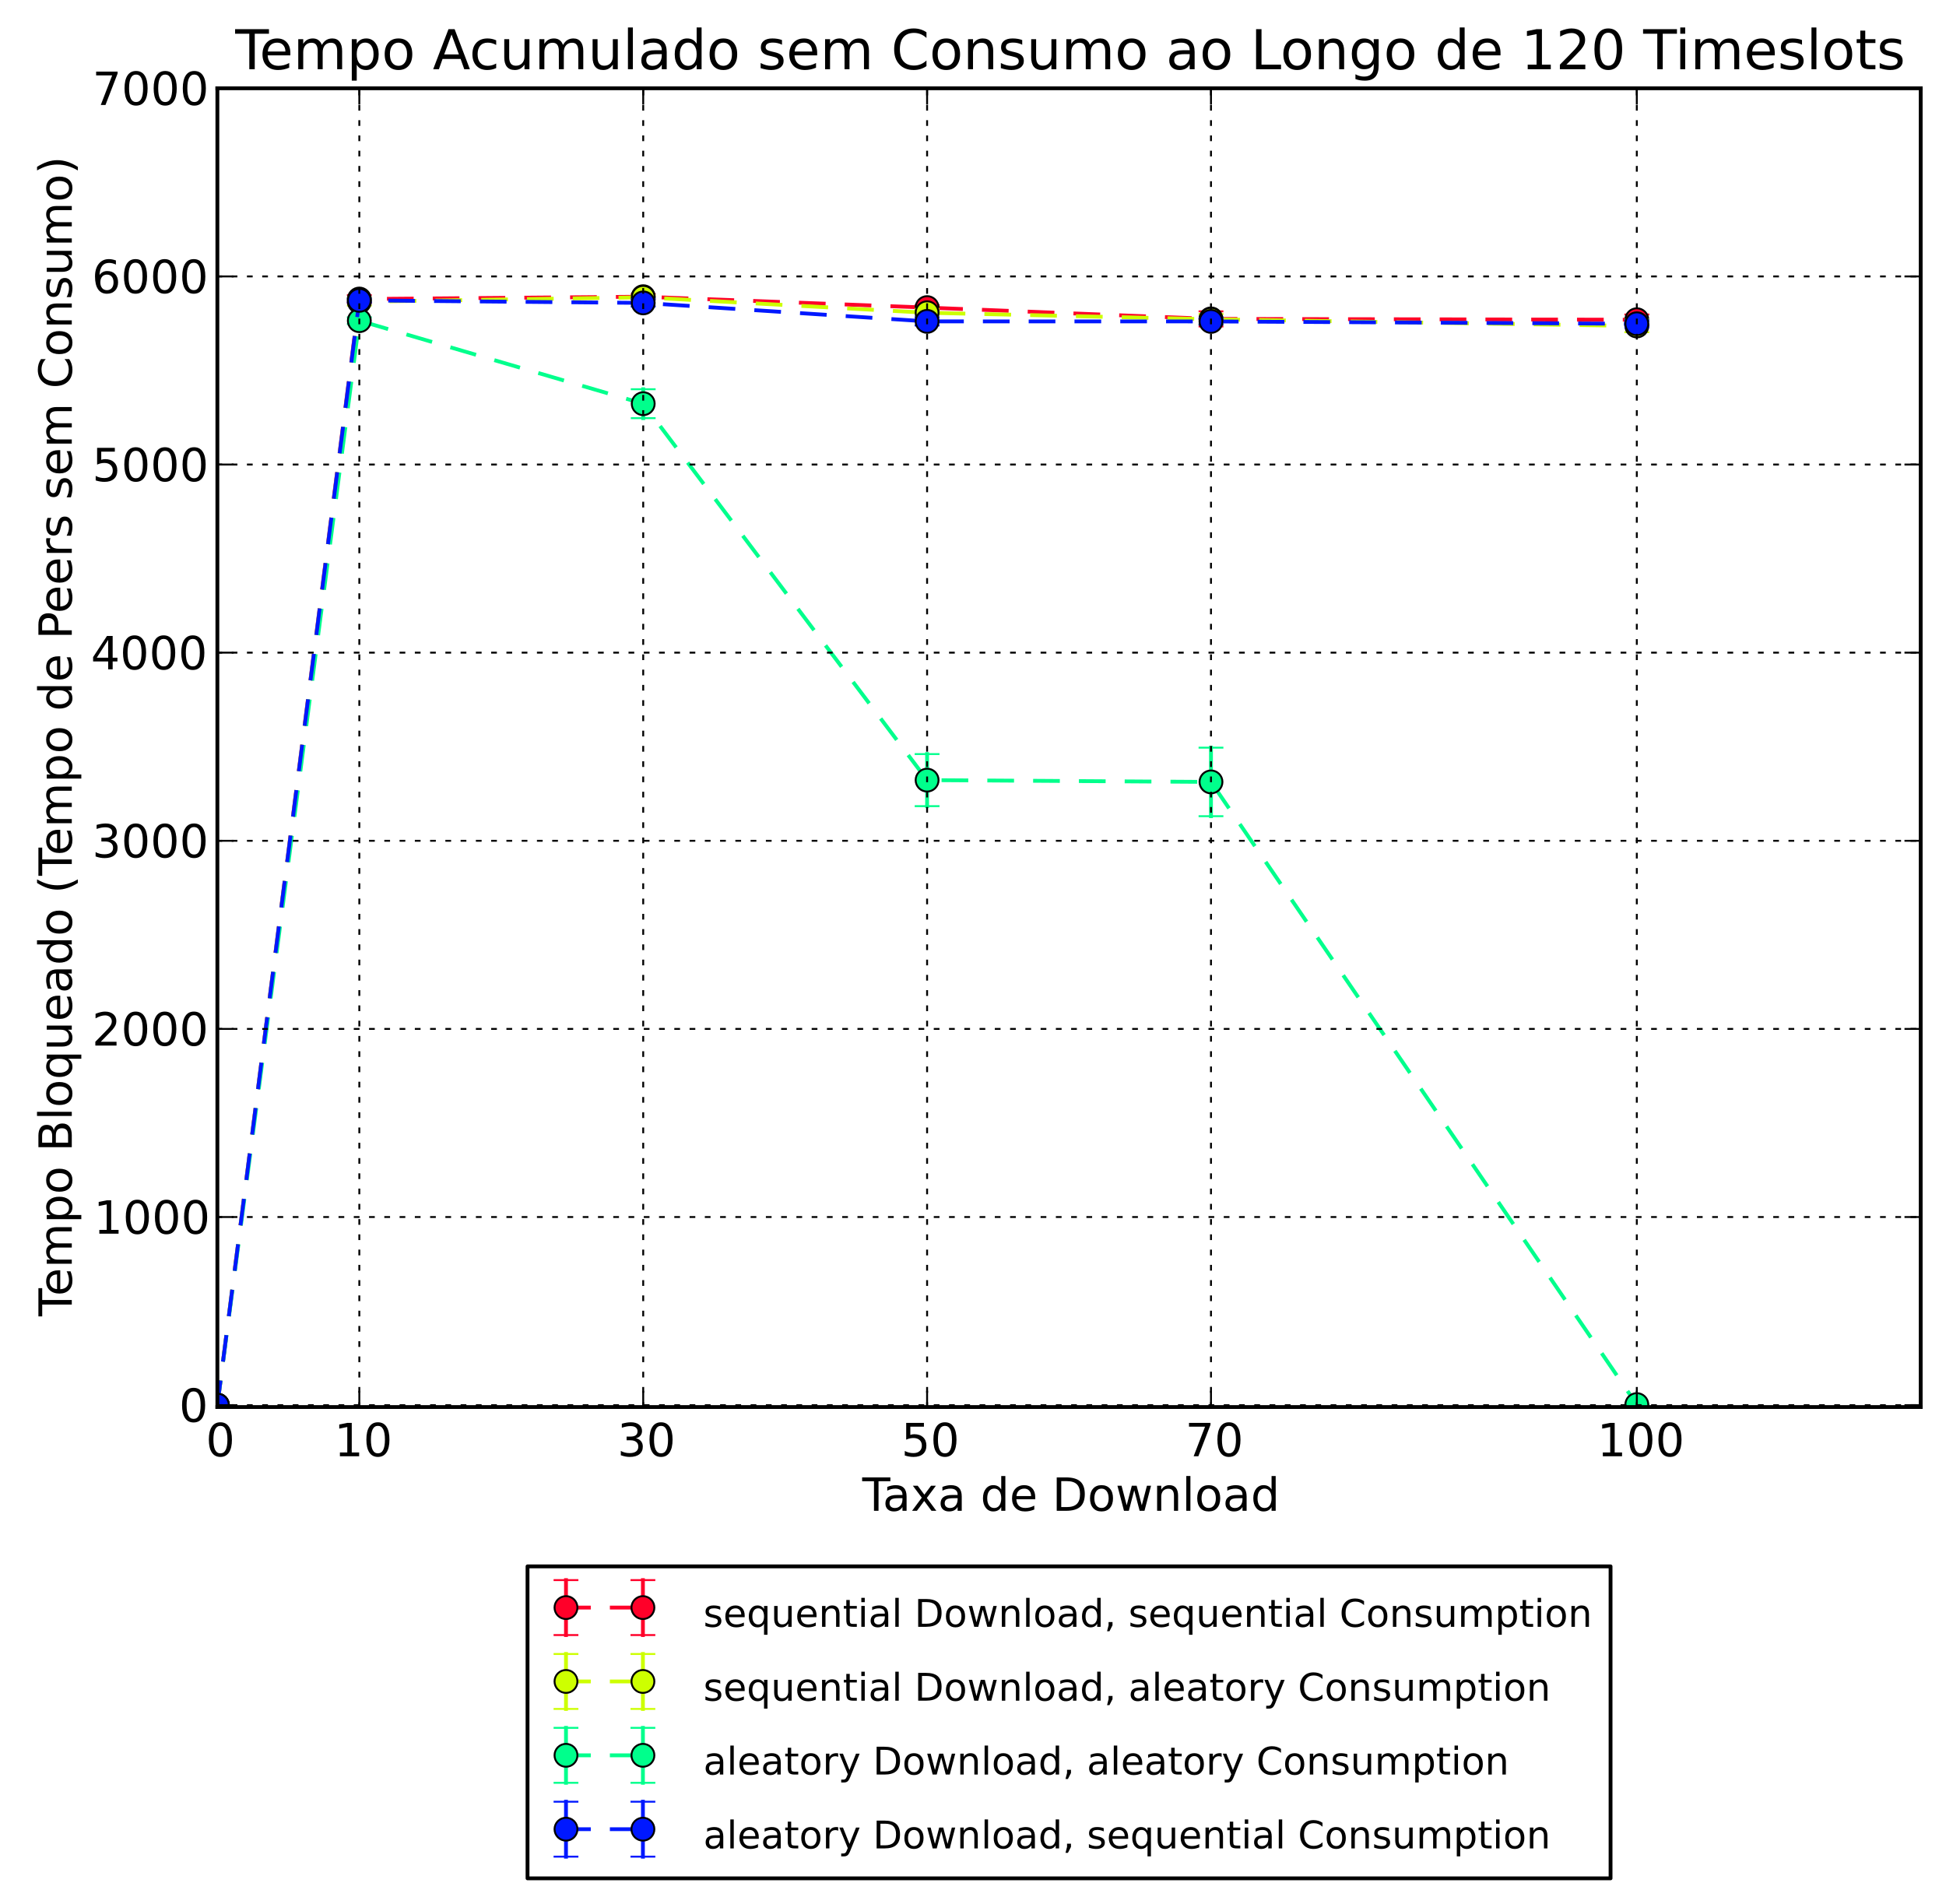 <?xml version="1.0" encoding="utf-8" standalone="no"?>
<!DOCTYPE svg PUBLIC "-//W3C//DTD SVG 1.1//EN"
  "http://www.w3.org/Graphics/SVG/1.1/DTD/svg11.dtd">
<!-- Created with matplotlib (http://matplotlib.sourceforge.net/) -->
<svg height="499pt" version="1.1" viewBox="0 0 510 499" width="510pt" xmlns="http://www.w3.org/2000/svg" xmlns:xlink="http://www.w3.org/1999/xlink">
 <defs>
  <style type="text/css">
*{stroke-linecap:square;stroke-linejoin:round;}
  </style>
 </defs>
 <g id="figure_1">
  <g id="patch_1">
   <path d="
M0 499.457
L510.57 499.457
L510.57 0
L0 0
z
" style="fill:#ffffff;"/>
  </g>
  <g id="axes_1">
   <g id="patch_2">
    <path d="
M56.97 368.742
L503.37 368.742
L503.37 23.142
L56.97 23.142
z
" style="fill:#ffffff;"/>
   </g>
   <g id="LineCollection_1">
    <defs>
     <path d="
M56.97 -131.208
L56.97 -131.208" id="C0_0_77875e7cdc"/>
     <path d="
M94.17 -420.061
L94.17 -422.116" id="C0_1_c6cabe221a"/>
     <path d="
M168.57 -420.985
L168.57 -422.414" id="C0_2_3c2df8d356"/>
     <path d="
M242.97 -418.196
L242.97 -419.494" id="C0_3_7b3653911f"/>
     <path d="
M317.37 -413.903
L317.37 -417.861" id="C0_4_650a673187"/>
     <path d="
M428.97 -414.3
L428.97 -417.031" id="C0_5_5fab8d254c"/>
    </defs>
    <g clip-path="url(#pa5978a18dc)">
     <use style="fill:none;stroke:#ff0029;stroke-linecap:butt;" x="0" xlink:href="#C0_0_77875e7cdc" y="499.457"/>
    </g>
    <g clip-path="url(#pa5978a18dc)">
     <use style="fill:none;stroke:#ff0029;stroke-linecap:butt;" x="0" xlink:href="#C0_1_c6cabe221a" y="499.457"/>
    </g>
    <g clip-path="url(#pa5978a18dc)">
     <use style="fill:none;stroke:#ff0029;stroke-linecap:butt;" x="0" xlink:href="#C0_2_3c2df8d356" y="499.457"/>
    </g>
    <g clip-path="url(#pa5978a18dc)">
     <use style="fill:none;stroke:#ff0029;stroke-linecap:butt;" x="0" xlink:href="#C0_3_7b3653911f" y="499.457"/>
    </g>
    <g clip-path="url(#pa5978a18dc)">
     <use style="fill:none;stroke:#ff0029;stroke-linecap:butt;" x="0" xlink:href="#C0_4_650a673187" y="499.457"/>
    </g>
    <g clip-path="url(#pa5978a18dc)">
     <use style="fill:none;stroke:#ff0029;stroke-linecap:butt;" x="0" xlink:href="#C0_5_5fab8d254c" y="499.457"/>
    </g>
   </g>
   <g id="LineCollection_2">
    <defs>
     <path d="
M56.97 -131.208
L56.97 -131.208" id="C1_0_77875e7cdc"/>
     <path d="
M94.17 -419.387
L94.17 -421.385" id="C1_1_e98306746f"/>
     <path d="
M168.57 -421.02
L168.57 -422.064" id="C1_2_8e27f78534"/>
     <path d="
M242.97 -416.484
L242.97 -418.505" id="C1_3_a7863d351c"/>
     <path d="
M317.37 -414.424
L317.37 -417.153" id="C1_4_106fe3782e"/>
     <path d="
M428.97 -412.396
L428.97 -415.671" id="C1_5_957e1b0c32"/>
    </defs>
    <g clip-path="url(#pa5978a18dc)">
     <use style="fill:none;stroke:#cdff00;stroke-linecap:butt;" x="0" xlink:href="#C1_0_77875e7cdc" y="499.457"/>
    </g>
    <g clip-path="url(#pa5978a18dc)">
     <use style="fill:none;stroke:#cdff00;stroke-linecap:butt;" x="0" xlink:href="#C1_1_e98306746f" y="499.457"/>
    </g>
    <g clip-path="url(#pa5978a18dc)">
     <use style="fill:none;stroke:#cdff00;stroke-linecap:butt;" x="0" xlink:href="#C1_2_8e27f78534" y="499.457"/>
    </g>
    <g clip-path="url(#pa5978a18dc)">
     <use style="fill:none;stroke:#cdff00;stroke-linecap:butt;" x="0" xlink:href="#C1_3_a7863d351c" y="499.457"/>
    </g>
    <g clip-path="url(#pa5978a18dc)">
     <use style="fill:none;stroke:#cdff00;stroke-linecap:butt;" x="0" xlink:href="#C1_4_106fe3782e" y="499.457"/>
    </g>
    <g clip-path="url(#pa5978a18dc)">
     <use style="fill:none;stroke:#cdff00;stroke-linecap:butt;" x="0" xlink:href="#C1_5_957e1b0c32" y="499.457"/>
    </g>
   </g>
   <g id="LineCollection_3">
    <defs>
     <path d="
M56.97 -131.208
L56.97 -131.208" id="C2_0_77875e7cdc"/>
     <path d="
M94.17 -414.533
L94.17 -416.305" id="C2_1_f883cf3b6a"/>
     <path d="
M168.57 -389.874
L168.57 -397.451" id="C2_2_373a7d2b0b"/>
     <path d="
M242.97 -288.186
L242.97 -301.836" id="C2_3_28aa4c4c65"/>
     <path d="
M317.37 -285.556
L317.37 -303.52" id="C2_4_a848c30482"/>
     <path d="
M428.97 -131.295
L428.97 -131.408" id="C2_5_6186c1c54a"/>
    </defs>
    <g clip-path="url(#pa5978a18dc)">
     <use style="fill:none;stroke:#00ff8c;stroke-linecap:butt;" x="0" xlink:href="#C2_0_77875e7cdc" y="499.457"/>
    </g>
    <g clip-path="url(#pa5978a18dc)">
     <use style="fill:none;stroke:#00ff8c;stroke-linecap:butt;" x="0" xlink:href="#C2_1_f883cf3b6a" y="499.457"/>
    </g>
    <g clip-path="url(#pa5978a18dc)">
     <use style="fill:none;stroke:#00ff8c;stroke-linecap:butt;" x="0" xlink:href="#C2_2_373a7d2b0b" y="499.457"/>
    </g>
    <g clip-path="url(#pa5978a18dc)">
     <use style="fill:none;stroke:#00ff8c;stroke-linecap:butt;" x="0" xlink:href="#C2_3_28aa4c4c65" y="499.457"/>
    </g>
    <g clip-path="url(#pa5978a18dc)">
     <use style="fill:none;stroke:#00ff8c;stroke-linecap:butt;" x="0" xlink:href="#C2_4_a848c30482" y="499.457"/>
    </g>
    <g clip-path="url(#pa5978a18dc)">
     <use style="fill:none;stroke:#00ff8c;stroke-linecap:butt;" x="0" xlink:href="#C2_5_6186c1c54a" y="499.457"/>
    </g>
   </g>
   <g id="LineCollection_4">
    <defs>
     <path d="
M56.97 -131.208
L56.97 -131.208" id="C3_0_77875e7cdc"/>
     <path d="
M94.17 -420.209
L94.17 -421.278" id="C3_1_c6b05b654c"/>
     <path d="
M168.57 -419.13
L168.57 -421.016" id="C3_2_5c60a1114f"/>
     <path d="
M242.97 -414.17
L242.97 -416.293" id="C3_3_1a6fef8f95"/>
     <path d="
M317.37 -414.399
L317.37 -416.045" id="C3_4_6f91cfe838"/>
     <path d="
M428.97 -413.686
L428.97 -415.525" id="C3_5_ba0c334a33"/>
    </defs>
    <g clip-path="url(#pa5978a18dc)">
     <use style="fill:none;stroke:#0018ff;stroke-linecap:butt;" x="0" xlink:href="#C3_0_77875e7cdc" y="499.457"/>
    </g>
    <g clip-path="url(#pa5978a18dc)">
     <use style="fill:none;stroke:#0018ff;stroke-linecap:butt;" x="0" xlink:href="#C3_1_c6b05b654c" y="499.457"/>
    </g>
    <g clip-path="url(#pa5978a18dc)">
     <use style="fill:none;stroke:#0018ff;stroke-linecap:butt;" x="0" xlink:href="#C3_2_5c60a1114f" y="499.457"/>
    </g>
    <g clip-path="url(#pa5978a18dc)">
     <use style="fill:none;stroke:#0018ff;stroke-linecap:butt;" x="0" xlink:href="#C3_3_1a6fef8f95" y="499.457"/>
    </g>
    <g clip-path="url(#pa5978a18dc)">
     <use style="fill:none;stroke:#0018ff;stroke-linecap:butt;" x="0" xlink:href="#C3_4_6f91cfe838" y="499.457"/>
    </g>
    <g clip-path="url(#pa5978a18dc)">
     <use style="fill:none;stroke:#0018ff;stroke-linecap:butt;" x="0" xlink:href="#C3_5_ba0c334a33" y="499.457"/>
    </g>
   </g>
   <g id="line2d_1">
    <defs>
     <path d="
M3 1.83697e-16
L-3 -1.83697e-16" id="m6846158e1f" style="stroke:#ff0029;stroke-linecap:butt;stroke-width:0.5;"/>
    </defs>
    <g clip-path="url(#pa5978a18dc)">
     <use style="fill:#ff0029;stroke:#ff0029;stroke-linecap:butt;stroke-width:0.5;" x="56.97" xlink:href="#m6846158e1f" y="368.249"/>
     <use style="fill:#ff0029;stroke:#ff0029;stroke-linecap:butt;stroke-width:0.5;" x="94.17" xlink:href="#m6846158e1f" y="79.397"/>
     <use style="fill:#ff0029;stroke:#ff0029;stroke-linecap:butt;stroke-width:0.5;" x="168.57" xlink:href="#m6846158e1f" y="78.472"/>
     <use style="fill:#ff0029;stroke:#ff0029;stroke-linecap:butt;stroke-width:0.5;" x="242.97" xlink:href="#m6846158e1f" y="81.261"/>
     <use style="fill:#ff0029;stroke:#ff0029;stroke-linecap:butt;stroke-width:0.5;" x="317.37" xlink:href="#m6846158e1f" y="85.554"/>
     <use style="fill:#ff0029;stroke:#ff0029;stroke-linecap:butt;stroke-width:0.5;" x="428.97" xlink:href="#m6846158e1f" y="85.157"/>
    </g>
   </g>
   <g id="line2d_2">
    <g clip-path="url(#pa5978a18dc)">
     <use style="fill:#ff0029;stroke:#ff0029;stroke-linecap:butt;stroke-width:0.5;" x="56.97" xlink:href="#m6846158e1f" y="368.249"/>
     <use style="fill:#ff0029;stroke:#ff0029;stroke-linecap:butt;stroke-width:0.5;" x="94.17" xlink:href="#m6846158e1f" y="77.341"/>
     <use style="fill:#ff0029;stroke:#ff0029;stroke-linecap:butt;stroke-width:0.5;" x="168.57" xlink:href="#m6846158e1f" y="77.043"/>
     <use style="fill:#ff0029;stroke:#ff0029;stroke-linecap:butt;stroke-width:0.5;" x="242.97" xlink:href="#m6846158e1f" y="79.963"/>
     <use style="fill:#ff0029;stroke:#ff0029;stroke-linecap:butt;stroke-width:0.5;" x="317.37" xlink:href="#m6846158e1f" y="81.596"/>
     <use style="fill:#ff0029;stroke:#ff0029;stroke-linecap:butt;stroke-width:0.5;" x="428.97" xlink:href="#m6846158e1f" y="82.426"/>
    </g>
   </g>
   <g id="line2d_3">
    <path clip-path="url(#pa5978a18dc)" d="
M56.97 368.249
L94.17 78.369
L168.57 77.757
L242.97 80.612
L317.37 83.575
L428.97 83.792" style="fill:none;stroke:#ff0029;stroke-dasharray:6,6;stroke-dashoffset:0.0;stroke-linecap:butt;"/>
    <defs>
     <path d="
M0 3
C0.796 3 1.559 2.684 2.121 2.121
C2.684 1.559 3 0.796 3 0
C3 -0.796 2.684 -1.559 2.121 -2.121
C1.559 -2.684 0.796 -3 0 -3
C-0.796 -3 -1.559 -2.684 -2.121 -2.121
C-2.684 -1.559 -3 -0.796 -3 0
C-3 0.796 -2.684 1.559 -2.121 2.121
C-1.559 2.684 -0.796 3 0 3
z
" id="m0a5b6aa0fe" style="stroke:#000000;stroke-linecap:butt;stroke-width:0.5;"/>
    </defs>
    <g clip-path="url(#pa5978a18dc)">
     <use style="fill:#ff0029;stroke:#000000;stroke-linecap:butt;stroke-width:0.5;" x="56.97" xlink:href="#m0a5b6aa0fe" y="368.249"/>
     <use style="fill:#ff0029;stroke:#000000;stroke-linecap:butt;stroke-width:0.5;" x="94.17" xlink:href="#m0a5b6aa0fe" y="78.369"/>
     <use style="fill:#ff0029;stroke:#000000;stroke-linecap:butt;stroke-width:0.5;" x="168.57" xlink:href="#m0a5b6aa0fe" y="77.757"/>
     <use style="fill:#ff0029;stroke:#000000;stroke-linecap:butt;stroke-width:0.5;" x="242.97" xlink:href="#m0a5b6aa0fe" y="80.612"/>
     <use style="fill:#ff0029;stroke:#000000;stroke-linecap:butt;stroke-width:0.5;" x="317.37" xlink:href="#m0a5b6aa0fe" y="83.575"/>
     <use style="fill:#ff0029;stroke:#000000;stroke-linecap:butt;stroke-width:0.5;" x="428.97" xlink:href="#m0a5b6aa0fe" y="83.792"/>
    </g>
   </g>
   <g id="line2d_4">
    <defs>
     <path d="
M3 1.83697e-16
L-3 -1.83697e-16" id="md9ffee2889" style="stroke:#cdff00;stroke-linecap:butt;stroke-width:0.5;"/>
    </defs>
    <g clip-path="url(#pa5978a18dc)">
     <use style="fill:#cdff00;stroke:#cdff00;stroke-linecap:butt;stroke-width:0.5;" x="56.97" xlink:href="#md9ffee2889" y="368.249"/>
     <use style="fill:#cdff00;stroke:#cdff00;stroke-linecap:butt;stroke-width:0.5;" x="94.17" xlink:href="#md9ffee2889" y="80.07"/>
     <use style="fill:#cdff00;stroke:#cdff00;stroke-linecap:butt;stroke-width:0.5;" x="168.57" xlink:href="#md9ffee2889" y="78.437"/>
     <use style="fill:#cdff00;stroke:#cdff00;stroke-linecap:butt;stroke-width:0.5;" x="242.97" xlink:href="#md9ffee2889" y="82.973"/>
     <use style="fill:#cdff00;stroke:#cdff00;stroke-linecap:butt;stroke-width:0.5;" x="317.37" xlink:href="#md9ffee2889" y="85.033"/>
     <use style="fill:#cdff00;stroke:#cdff00;stroke-linecap:butt;stroke-width:0.5;" x="428.97" xlink:href="#md9ffee2889" y="87.061"/>
    </g>
   </g>
   <g id="line2d_5">
    <g clip-path="url(#pa5978a18dc)">
     <use style="fill:#cdff00;stroke:#cdff00;stroke-linecap:butt;stroke-width:0.5;" x="56.97" xlink:href="#md9ffee2889" y="368.249"/>
     <use style="fill:#cdff00;stroke:#cdff00;stroke-linecap:butt;stroke-width:0.5;" x="94.17" xlink:href="#md9ffee2889" y="78.073"/>
     <use style="fill:#cdff00;stroke:#cdff00;stroke-linecap:butt;stroke-width:0.5;" x="168.57" xlink:href="#md9ffee2889" y="77.393"/>
     <use style="fill:#cdff00;stroke:#cdff00;stroke-linecap:butt;stroke-width:0.5;" x="242.97" xlink:href="#md9ffee2889" y="80.953"/>
     <use style="fill:#cdff00;stroke:#cdff00;stroke-linecap:butt;stroke-width:0.5;" x="317.37" xlink:href="#md9ffee2889" y="82.304"/>
     <use style="fill:#cdff00;stroke:#cdff00;stroke-linecap:butt;stroke-width:0.5;" x="428.97" xlink:href="#md9ffee2889" y="83.786"/>
    </g>
   </g>
   <g id="line2d_6">
    <path clip-path="url(#pa5978a18dc)" d="
M56.97 368.249
L94.17 79.071
L168.57 77.915
L242.97 81.963
L317.37 83.669
L428.97 85.424" style="fill:none;stroke:#cdff00;stroke-dasharray:6,6;stroke-dashoffset:0.0;stroke-linecap:butt;"/>
    <defs>
     <path d="
M0 3
C0.796 3 1.559 2.684 2.121 2.121
C2.684 1.559 3 0.796 3 0
C3 -0.796 2.684 -1.559 2.121 -2.121
C1.559 -2.684 0.796 -3 0 -3
C-0.796 -3 -1.559 -2.684 -2.121 -2.121
C-2.684 -1.559 -3 -0.796 -3 0
C-3 0.796 -2.684 1.559 -2.121 2.121
C-1.559 2.684 -0.796 3 0 3
z
" id="mde945f8e1b" style="stroke:#000000;stroke-linecap:butt;stroke-width:0.5;"/>
    </defs>
    <g clip-path="url(#pa5978a18dc)">
     <use style="fill:#cdff00;stroke:#000000;stroke-linecap:butt;stroke-width:0.5;" x="56.97" xlink:href="#mde945f8e1b" y="368.249"/>
     <use style="fill:#cdff00;stroke:#000000;stroke-linecap:butt;stroke-width:0.5;" x="94.17" xlink:href="#mde945f8e1b" y="79.071"/>
     <use style="fill:#cdff00;stroke:#000000;stroke-linecap:butt;stroke-width:0.5;" x="168.57" xlink:href="#mde945f8e1b" y="77.915"/>
     <use style="fill:#cdff00;stroke:#000000;stroke-linecap:butt;stroke-width:0.5;" x="242.97" xlink:href="#mde945f8e1b" y="81.963"/>
     <use style="fill:#cdff00;stroke:#000000;stroke-linecap:butt;stroke-width:0.5;" x="317.37" xlink:href="#mde945f8e1b" y="83.669"/>
     <use style="fill:#cdff00;stroke:#000000;stroke-linecap:butt;stroke-width:0.5;" x="428.97" xlink:href="#mde945f8e1b" y="85.424"/>
    </g>
   </g>
   <g id="line2d_7">
    <defs>
     <path d="
M3 1.83697e-16
L-3 -1.83697e-16" id="madeac93eba" style="stroke:#00ff8c;stroke-linecap:butt;stroke-width:0.5;"/>
    </defs>
    <g clip-path="url(#pa5978a18dc)">
     <use style="fill:#00ff8c;stroke:#00ff8c;stroke-linecap:butt;stroke-width:0.5;" x="56.97" xlink:href="#madeac93eba" y="368.249"/>
     <use style="fill:#00ff8c;stroke:#00ff8c;stroke-linecap:butt;stroke-width:0.5;" x="94.17" xlink:href="#madeac93eba" y="84.924"/>
     <use style="fill:#00ff8c;stroke:#00ff8c;stroke-linecap:butt;stroke-width:0.5;" x="168.57" xlink:href="#madeac93eba" y="109.583"/>
     <use style="fill:#00ff8c;stroke:#00ff8c;stroke-linecap:butt;stroke-width:0.5;" x="242.97" xlink:href="#madeac93eba" y="211.272"/>
     <use style="fill:#00ff8c;stroke:#00ff8c;stroke-linecap:butt;stroke-width:0.5;" x="317.37" xlink:href="#madeac93eba" y="213.902"/>
     <use style="fill:#00ff8c;stroke:#00ff8c;stroke-linecap:butt;stroke-width:0.5;" x="428.97" xlink:href="#madeac93eba" y="368.162"/>
    </g>
   </g>
   <g id="line2d_8">
    <g clip-path="url(#pa5978a18dc)">
     <use style="fill:#00ff8c;stroke:#00ff8c;stroke-linecap:butt;stroke-width:0.5;" x="56.97" xlink:href="#madeac93eba" y="368.249"/>
     <use style="fill:#00ff8c;stroke:#00ff8c;stroke-linecap:butt;stroke-width:0.5;" x="94.17" xlink:href="#madeac93eba" y="83.152"/>
     <use style="fill:#00ff8c;stroke:#00ff8c;stroke-linecap:butt;stroke-width:0.5;" x="168.57" xlink:href="#madeac93eba" y="102.006"/>
     <use style="fill:#00ff8c;stroke:#00ff8c;stroke-linecap:butt;stroke-width:0.5;" x="242.97" xlink:href="#madeac93eba" y="197.621"/>
     <use style="fill:#00ff8c;stroke:#00ff8c;stroke-linecap:butt;stroke-width:0.5;" x="317.37" xlink:href="#madeac93eba" y="195.937"/>
     <use style="fill:#00ff8c;stroke:#00ff8c;stroke-linecap:butt;stroke-width:0.5;" x="428.97" xlink:href="#madeac93eba" y="368.05"/>
    </g>
   </g>
   <g id="line2d_9">
    <path clip-path="url(#pa5978a18dc)" d="
M56.97 368.249
L94.17 84.038
L168.57 105.795
L242.97 204.446
L317.37 204.919
L428.97 368.106" style="fill:none;stroke:#00ff8c;stroke-dasharray:6,6;stroke-dashoffset:0.0;stroke-linecap:butt;"/>
    <defs>
     <path d="
M0 3
C0.796 3 1.559 2.684 2.121 2.121
C2.684 1.559 3 0.796 3 0
C3 -0.796 2.684 -1.559 2.121 -2.121
C1.559 -2.684 0.796 -3 0 -3
C-0.796 -3 -1.559 -2.684 -2.121 -2.121
C-2.684 -1.559 -3 -0.796 -3 0
C-3 0.796 -2.684 1.559 -2.121 2.121
C-1.559 2.684 -0.796 3 0 3
z
" id="m663e8c8034" style="stroke:#000000;stroke-linecap:butt;stroke-width:0.5;"/>
    </defs>
    <g clip-path="url(#pa5978a18dc)">
     <use style="fill:#00ff8c;stroke:#000000;stroke-linecap:butt;stroke-width:0.5;" x="56.97" xlink:href="#m663e8c8034" y="368.249"/>
     <use style="fill:#00ff8c;stroke:#000000;stroke-linecap:butt;stroke-width:0.5;" x="94.17" xlink:href="#m663e8c8034" y="84.038"/>
     <use style="fill:#00ff8c;stroke:#000000;stroke-linecap:butt;stroke-width:0.5;" x="168.57" xlink:href="#m663e8c8034" y="105.795"/>
     <use style="fill:#00ff8c;stroke:#000000;stroke-linecap:butt;stroke-width:0.5;" x="242.97" xlink:href="#m663e8c8034" y="204.446"/>
     <use style="fill:#00ff8c;stroke:#000000;stroke-linecap:butt;stroke-width:0.5;" x="317.37" xlink:href="#m663e8c8034" y="204.919"/>
     <use style="fill:#00ff8c;stroke:#000000;stroke-linecap:butt;stroke-width:0.5;" x="428.97" xlink:href="#m663e8c8034" y="368.106"/>
    </g>
   </g>
   <g id="line2d_10">
    <defs>
     <path d="
M3 1.83697e-16
L-3 -1.83697e-16" id="m07e6287c2d" style="stroke:#0018ff;stroke-linecap:butt;stroke-width:0.5;"/>
    </defs>
    <g clip-path="url(#pa5978a18dc)">
     <use style="fill:#0018ff;stroke:#0018ff;stroke-linecap:butt;stroke-width:0.5;" x="56.97" xlink:href="#m07e6287c2d" y="368.249"/>
     <use style="fill:#0018ff;stroke:#0018ff;stroke-linecap:butt;stroke-width:0.5;" x="94.17" xlink:href="#m07e6287c2d" y="79.248"/>
     <use style="fill:#0018ff;stroke:#0018ff;stroke-linecap:butt;stroke-width:0.5;" x="168.57" xlink:href="#m07e6287c2d" y="80.328"/>
     <use style="fill:#0018ff;stroke:#0018ff;stroke-linecap:butt;stroke-width:0.5;" x="242.97" xlink:href="#m07e6287c2d" y="85.287"/>
     <use style="fill:#0018ff;stroke:#0018ff;stroke-linecap:butt;stroke-width:0.5;" x="317.37" xlink:href="#m07e6287c2d" y="85.059"/>
     <use style="fill:#0018ff;stroke:#0018ff;stroke-linecap:butt;stroke-width:0.5;" x="428.97" xlink:href="#m07e6287c2d" y="85.771"/>
    </g>
   </g>
   <g id="line2d_11">
    <g clip-path="url(#pa5978a18dc)">
     <use style="fill:#0018ff;stroke:#0018ff;stroke-linecap:butt;stroke-width:0.5;" x="56.97" xlink:href="#m07e6287c2d" y="368.249"/>
     <use style="fill:#0018ff;stroke:#0018ff;stroke-linecap:butt;stroke-width:0.5;" x="94.17" xlink:href="#m07e6287c2d" y="78.18"/>
     <use style="fill:#0018ff;stroke:#0018ff;stroke-linecap:butt;stroke-width:0.5;" x="168.57" xlink:href="#m07e6287c2d" y="78.441"/>
     <use style="fill:#0018ff;stroke:#0018ff;stroke-linecap:butt;stroke-width:0.5;" x="242.97" xlink:href="#m07e6287c2d" y="83.164"/>
     <use style="fill:#0018ff;stroke:#0018ff;stroke-linecap:butt;stroke-width:0.5;" x="317.37" xlink:href="#m07e6287c2d" y="83.412"/>
     <use style="fill:#0018ff;stroke:#0018ff;stroke-linecap:butt;stroke-width:0.5;" x="428.97" xlink:href="#m07e6287c2d" y="83.932"/>
    </g>
   </g>
   <g id="line2d_12">
    <path clip-path="url(#pa5978a18dc)" d="
M56.97 368.249
L94.17 78.714
L168.57 79.384
L242.97 84.226
L317.37 84.236
L428.97 84.852" style="fill:none;stroke:#0018ff;stroke-dasharray:6,6;stroke-dashoffset:0.0;stroke-linecap:butt;"/>
    <defs>
     <path d="
M0 3
C0.796 3 1.559 2.684 2.121 2.121
C2.684 1.559 3 0.796 3 0
C3 -0.796 2.684 -1.559 2.121 -2.121
C1.559 -2.684 0.796 -3 0 -3
C-0.796 -3 -1.559 -2.684 -2.121 -2.121
C-2.684 -1.559 -3 -0.796 -3 0
C-3 0.796 -2.684 1.559 -2.121 2.121
C-1.559 2.684 -0.796 3 0 3
z
" id="m08511178a8" style="stroke:#000000;stroke-linecap:butt;stroke-width:0.5;"/>
    </defs>
    <g clip-path="url(#pa5978a18dc)">
     <use style="fill:#0018ff;stroke:#000000;stroke-linecap:butt;stroke-width:0.5;" x="56.97" xlink:href="#m08511178a8" y="368.249"/>
     <use style="fill:#0018ff;stroke:#000000;stroke-linecap:butt;stroke-width:0.5;" x="94.17" xlink:href="#m08511178a8" y="78.714"/>
     <use style="fill:#0018ff;stroke:#000000;stroke-linecap:butt;stroke-width:0.5;" x="168.57" xlink:href="#m08511178a8" y="79.384"/>
     <use style="fill:#0018ff;stroke:#000000;stroke-linecap:butt;stroke-width:0.5;" x="242.97" xlink:href="#m08511178a8" y="84.226"/>
     <use style="fill:#0018ff;stroke:#000000;stroke-linecap:butt;stroke-width:0.5;" x="317.37" xlink:href="#m08511178a8" y="84.236"/>
     <use style="fill:#0018ff;stroke:#000000;stroke-linecap:butt;stroke-width:0.5;" x="428.97" xlink:href="#m08511178a8" y="84.852"/>
    </g>
   </g>
   <g id="matplotlib.axis_1">
    <g id="xtick_1">
     <g id="line2d_13">
      <path clip-path="url(#pa5978a18dc)" d="
M56.97 368.742
L56.97 23.142" style="fill:none;stroke:#000000;stroke-dasharray:1,3;stroke-dashoffset:0.0;stroke-linecap:butt;stroke-width:0.5;"/>
     </g>
     <g id="line2d_14">
      <defs>
       <path d="
M0 0
L0 -4" id="m0012dd4eef" style="stroke:#000000;stroke-linecap:butt;stroke-width:0.5;"/>
      </defs>
      <g>
       <use style="stroke:#000000;stroke-linecap:butt;stroke-width:0.5;" x="56.97" xlink:href="#m0012dd4eef" y="368.742"/>
      </g>
     </g>
     <g id="line2d_15">
      <defs>
       <path d="
M0 0
L0 4" id="m476344969c" style="stroke:#000000;stroke-linecap:butt;stroke-width:0.5;"/>
      </defs>
      <g>
       <use style="stroke:#000000;stroke-linecap:butt;stroke-width:0.5;" x="56.97" xlink:href="#m476344969c" y="23.142"/>
      </g>
     </g>
     <g id="text_1">
      <!-- 0 -->
      <defs>
       <path d="
M31.781 66.406
Q24.172 66.406 20.328 58.906
Q16.5 51.422 16.5 36.375
Q16.5 21.391 20.328 13.891
Q24.172 6.391 31.781 6.391
Q39.453 6.391 43.281 13.891
Q47.125 21.391 47.125 36.375
Q47.125 51.422 43.281 58.906
Q39.453 66.406 31.781 66.406
M31.781 74.219
Q44.047 74.219 50.516 64.516
Q56.984 54.828 56.984 36.375
Q56.984 17.969 50.516 8.266
Q44.047 -1.422 31.781 -1.422
Q19.531 -1.422 13.062 8.266
Q6.594 17.969 6.594 36.375
Q6.594 54.828 13.062 64.516
Q19.531 74.219 31.781 74.219" id="DejaVuSans-30"/>
      </defs>
      <g transform="translate(53.947 381.648)scale(0.12 -0.12)">
       <use xlink:href="#DejaVuSans-30"/>
      </g>
     </g>
    </g>
    <g id="xtick_2">
     <g id="line2d_16">
      <path clip-path="url(#pa5978a18dc)" d="
M94.17 368.742
L94.17 23.142" style="fill:none;stroke:#000000;stroke-dasharray:1,3;stroke-dashoffset:0.0;stroke-linecap:butt;stroke-width:0.5;"/>
     </g>
     <g id="line2d_17">
      <g>
       <use style="stroke:#000000;stroke-linecap:butt;stroke-width:0.5;" x="94.17" xlink:href="#m0012dd4eef" y="368.742"/>
      </g>
     </g>
     <g id="line2d_18">
      <g>
       <use style="stroke:#000000;stroke-linecap:butt;stroke-width:0.5;" x="94.17" xlink:href="#m476344969c" y="23.142"/>
      </g>
     </g>
     <g id="text_2">
      <!-- 10 -->
      <defs>
       <path d="
M12.406 8.297
L28.516 8.297
L28.516 63.922
L10.984 60.406
L10.984 69.391
L28.422 72.906
L38.281 72.906
L38.281 8.297
L54.391 8.297
L54.391 0
L12.406 0
z
" id="DejaVuSans-31"/>
      </defs>
      <g transform="translate(87.593 381.648)scale(0.12 -0.12)">
       <use xlink:href="#DejaVuSans-31"/>
       <use x="63.623" xlink:href="#DejaVuSans-30"/>
      </g>
     </g>
    </g>
    <g id="xtick_3">
     <g id="line2d_19">
      <path clip-path="url(#pa5978a18dc)" d="
M168.57 368.742
L168.57 23.142" style="fill:none;stroke:#000000;stroke-dasharray:1,3;stroke-dashoffset:0.0;stroke-linecap:butt;stroke-width:0.5;"/>
     </g>
     <g id="line2d_20">
      <g>
       <use style="stroke:#000000;stroke-linecap:butt;stroke-width:0.5;" x="168.57" xlink:href="#m0012dd4eef" y="368.742"/>
      </g>
     </g>
     <g id="line2d_21">
      <g>
       <use style="stroke:#000000;stroke-linecap:butt;stroke-width:0.5;" x="168.57" xlink:href="#m476344969c" y="23.142"/>
      </g>
     </g>
     <g id="text_3">
      <!-- 30 -->
      <defs>
       <path d="
M40.578 39.312
Q47.656 37.797 51.625 33
Q55.609 28.219 55.609 21.188
Q55.609 10.406 48.188 4.484
Q40.766 -1.422 27.094 -1.422
Q22.516 -1.422 17.656 -0.516
Q12.797 0.391 7.625 2.203
L7.625 11.719
Q11.719 9.328 16.594 8.109
Q21.484 6.891 26.812 6.891
Q36.078 6.891 40.938 10.547
Q45.797 14.203 45.797 21.188
Q45.797 27.641 41.281 31.266
Q36.766 34.906 28.719 34.906
L20.219 34.906
L20.219 43.016
L29.109 43.016
Q36.375 43.016 40.234 45.922
Q44.094 48.828 44.094 54.297
Q44.094 59.906 40.109 62.906
Q36.141 65.922 28.719 65.922
Q24.656 65.922 20.016 65.031
Q15.375 64.156 9.812 62.312
L9.812 71.094
Q15.438 72.656 20.344 73.438
Q25.25 74.219 29.594 74.219
Q40.828 74.219 47.359 69.109
Q53.906 64.016 53.906 55.328
Q53.906 49.266 50.438 45.094
Q46.969 40.922 40.578 39.312" id="DejaVuSans-33"/>
      </defs>
      <g transform="translate(161.791 381.648)scale(0.12 -0.12)">
       <use xlink:href="#DejaVuSans-33"/>
       <use x="63.623" xlink:href="#DejaVuSans-30"/>
      </g>
     </g>
    </g>
    <g id="xtick_4">
     <g id="line2d_22">
      <path clip-path="url(#pa5978a18dc)" d="
M242.97 368.742
L242.97 23.142" style="fill:none;stroke:#000000;stroke-dasharray:1,3;stroke-dashoffset:0.0;stroke-linecap:butt;stroke-width:0.5;"/>
     </g>
     <g id="line2d_23">
      <g>
       <use style="stroke:#000000;stroke-linecap:butt;stroke-width:0.5;" x="242.97" xlink:href="#m0012dd4eef" y="368.742"/>
      </g>
     </g>
     <g id="line2d_24">
      <g>
       <use style="stroke:#000000;stroke-linecap:butt;stroke-width:0.5;" x="242.97" xlink:href="#m476344969c" y="23.142"/>
      </g>
     </g>
     <g id="text_4">
      <!-- 50 -->
      <defs>
       <path d="
M10.797 72.906
L49.516 72.906
L49.516 64.594
L19.828 64.594
L19.828 46.734
Q21.969 47.469 24.109 47.828
Q26.266 48.188 28.422 48.188
Q40.625 48.188 47.75 41.5
Q54.891 34.812 54.891 23.391
Q54.891 11.625 47.562 5.094
Q40.234 -1.422 26.906 -1.422
Q22.312 -1.422 17.547 -0.641
Q12.797 0.141 7.719 1.703
L7.719 11.625
Q12.109 9.234 16.797 8.062
Q21.484 6.891 26.703 6.891
Q35.156 6.891 40.078 11.328
Q45.016 15.766 45.016 23.391
Q45.016 31 40.078 35.438
Q35.156 39.891 26.703 39.891
Q22.75 39.891 18.812 39.016
Q14.891 38.141 10.797 36.281
z
" id="DejaVuSans-35"/>
      </defs>
      <g transform="translate(236.197 381.648)scale(0.12 -0.12)">
       <use xlink:href="#DejaVuSans-35"/>
       <use x="63.623" xlink:href="#DejaVuSans-30"/>
      </g>
     </g>
    </g>
    <g id="xtick_5">
     <g id="line2d_25">
      <path clip-path="url(#pa5978a18dc)" d="
M317.37 368.742
L317.37 23.142" style="fill:none;stroke:#000000;stroke-dasharray:1,3;stroke-dashoffset:0.0;stroke-linecap:butt;stroke-width:0.5;"/>
     </g>
     <g id="line2d_26">
      <g>
       <use style="stroke:#000000;stroke-linecap:butt;stroke-width:0.5;" x="317.37" xlink:href="#m0012dd4eef" y="368.742"/>
      </g>
     </g>
     <g id="line2d_27">
      <g>
       <use style="stroke:#000000;stroke-linecap:butt;stroke-width:0.5;" x="317.37" xlink:href="#m476344969c" y="23.142"/>
      </g>
     </g>
     <g id="text_5">
      <!-- 70 -->
      <defs>
       <path d="
M8.203 72.906
L55.078 72.906
L55.078 68.703
L28.609 0
L18.312 0
L43.219 64.594
L8.203 64.594
z
" id="DejaVuSans-37"/>
      </defs>
      <g transform="translate(310.626 381.648)scale(0.12 -0.12)">
       <use xlink:href="#DejaVuSans-37"/>
       <use x="63.623" xlink:href="#DejaVuSans-30"/>
      </g>
     </g>
    </g>
    <g id="xtick_6">
     <g id="line2d_28">
      <path clip-path="url(#pa5978a18dc)" d="
M428.97 368.742
L428.97 23.142" style="fill:none;stroke:#000000;stroke-dasharray:1,3;stroke-dashoffset:0.0;stroke-linecap:butt;stroke-width:0.5;"/>
     </g>
     <g id="line2d_29">
      <g>
       <use style="stroke:#000000;stroke-linecap:butt;stroke-width:0.5;" x="428.97" xlink:href="#m0012dd4eef" y="368.742"/>
      </g>
     </g>
     <g id="line2d_30">
      <g>
       <use style="stroke:#000000;stroke-linecap:butt;stroke-width:0.5;" x="428.97" xlink:href="#m476344969c" y="23.142"/>
      </g>
     </g>
     <g id="text_6">
      <!-- 100 -->
      <g transform="translate(418.575 381.648)scale(0.12 -0.12)">
       <use xlink:href="#DejaVuSans-31"/>
       <use x="63.623" xlink:href="#DejaVuSans-30"/>
       <use x="127.246" xlink:href="#DejaVuSans-30"/>
      </g>
     </g>
    </g>
    <g id="text_7">
     <!-- Taxa de Download -->
     <defs>
      <path d="
M-0.297 72.906
L61.375 72.906
L61.375 64.594
L35.5 64.594
L35.5 0
L25.594 0
L25.594 64.594
L-0.297 64.594
z
" id="DejaVuSans-54"/>
      <path d="
M30.609 48.391
Q23.391 48.391 19.188 42.75
Q14.984 37.109 14.984 27.297
Q14.984 17.484 19.156 11.844
Q23.344 6.203 30.609 6.203
Q37.797 6.203 41.984 11.859
Q46.188 17.531 46.188 27.297
Q46.188 37.016 41.984 42.703
Q37.797 48.391 30.609 48.391
M30.609 56
Q42.328 56 49.016 48.375
Q55.719 40.766 55.719 27.297
Q55.719 13.875 49.016 6.219
Q42.328 -1.422 30.609 -1.422
Q18.844 -1.422 12.172 6.219
Q5.516 13.875 5.516 27.297
Q5.516 40.766 12.172 48.375
Q18.844 56 30.609 56" id="DejaVuSans-6f"/>
      <path d="
M54.891 33.016
L54.891 0
L45.906 0
L45.906 32.719
Q45.906 40.484 42.875 44.328
Q39.844 48.188 33.797 48.188
Q26.516 48.188 22.312 43.547
Q18.109 38.922 18.109 30.906
L18.109 0
L9.078 0
L9.078 54.688
L18.109 54.688
L18.109 46.188
Q21.344 51.125 25.703 53.562
Q30.078 56 35.797 56
Q45.219 56 50.047 50.172
Q54.891 44.344 54.891 33.016" id="DejaVuSans-6e"/>
      <path d="
M9.422 75.984
L18.406 75.984
L18.406 0
L9.422 0
z
" id="DejaVuSans-6c"/>
      <path d="
M19.672 64.797
L19.672 8.109
L31.594 8.109
Q46.688 8.109 53.688 14.938
Q60.688 21.781 60.688 36.531
Q60.688 51.172 53.688 57.984
Q46.688 64.797 31.594 64.797
z

M9.812 72.906
L30.078 72.906
Q51.266 72.906 61.172 64.094
Q71.094 55.281 71.094 36.531
Q71.094 17.672 61.125 8.828
Q51.172 0 30.078 0
L9.812 0
z
" id="DejaVuSans-44"/>
      <path id="DejaVuSans-20"/>
      <path d="
M54.891 54.688
L35.109 28.078
L55.906 0
L45.312 0
L29.391 21.484
L13.484 0
L2.875 0
L24.125 28.609
L4.688 54.688
L15.281 54.688
L29.781 35.203
L44.281 54.688
z
" id="DejaVuSans-78"/>
      <path d="
M45.406 46.391
L45.406 75.984
L54.391 75.984
L54.391 0
L45.406 0
L45.406 8.203
Q42.578 3.328 38.25 0.953
Q33.938 -1.422 27.875 -1.422
Q17.969 -1.422 11.734 6.484
Q5.516 14.406 5.516 27.297
Q5.516 40.188 11.734 48.094
Q17.969 56 27.875 56
Q33.938 56 38.25 53.625
Q42.578 51.266 45.406 46.391
M14.797 27.297
Q14.797 17.391 18.875 11.75
Q22.953 6.109 30.078 6.109
Q37.203 6.109 41.297 11.75
Q45.406 17.391 45.406 27.297
Q45.406 37.203 41.297 42.844
Q37.203 48.484 30.078 48.484
Q22.953 48.484 18.875 42.844
Q14.797 37.203 14.797 27.297" id="DejaVuSans-64"/>
      <path d="
M56.203 29.594
L56.203 25.203
L14.891 25.203
Q15.484 15.922 20.484 11.062
Q25.484 6.203 34.422 6.203
Q39.594 6.203 44.453 7.469
Q49.312 8.734 54.109 11.281
L54.109 2.781
Q49.266 0.734 44.188 -0.344
Q39.109 -1.422 33.891 -1.422
Q20.797 -1.422 13.156 6.188
Q5.516 13.812 5.516 26.812
Q5.516 40.234 12.766 48.109
Q20.016 56 32.328 56
Q43.359 56 49.781 48.891
Q56.203 41.797 56.203 29.594
M47.219 32.234
Q47.125 39.594 43.094 43.984
Q39.062 48.391 32.422 48.391
Q24.906 48.391 20.391 44.141
Q15.875 39.891 15.188 32.172
z
" id="DejaVuSans-65"/>
      <path d="
M4.203 54.688
L13.188 54.688
L24.422 12.016
L35.594 54.688
L46.188 54.688
L57.422 12.016
L68.609 54.688
L77.594 54.688
L63.281 0
L52.688 0
L40.922 44.828
L29.109 0
L18.5 0
z
" id="DejaVuSans-77"/>
      <path d="
M34.281 27.484
Q23.391 27.484 19.188 25
Q14.984 22.516 14.984 16.5
Q14.984 11.719 18.141 8.906
Q21.297 6.109 26.703 6.109
Q34.188 6.109 38.703 11.406
Q43.219 16.703 43.219 25.484
L43.219 27.484
z

M52.203 31.203
L52.203 0
L43.219 0
L43.219 8.297
Q40.141 3.328 35.547 0.953
Q30.953 -1.422 24.312 -1.422
Q15.922 -1.422 10.953 3.297
Q6 8.016 6 15.922
Q6 25.141 12.172 29.828
Q18.359 34.516 30.609 34.516
L43.219 34.516
L43.219 35.406
Q43.219 41.609 39.141 45
Q35.062 48.391 27.688 48.391
Q23 48.391 18.547 47.266
Q14.109 46.141 10.016 43.891
L10.016 52.203
Q14.938 54.109 19.578 55.047
Q24.219 56 28.609 56
Q40.484 56 46.344 49.844
Q52.203 43.703 52.203 31.203" id="DejaVuSans-61"/>
     </defs>
     <g transform="translate(225.979 395.937)scale(0.12 -0.12)">
      <use xlink:href="#DejaVuSans-54"/>
      <use x="44.584" xlink:href="#DejaVuSans-61"/>
      <use x="105.863" xlink:href="#DejaVuSans-78"/>
      <use x="165.043" xlink:href="#DejaVuSans-61"/>
      <use x="226.322" xlink:href="#DejaVuSans-20"/>
      <use x="258.109" xlink:href="#DejaVuSans-64"/>
      <use x="321.586" xlink:href="#DejaVuSans-65"/>
      <use x="383.109" xlink:href="#DejaVuSans-20"/>
      <use x="414.896" xlink:href="#DejaVuSans-44"/>
      <use x="491.898" xlink:href="#DejaVuSans-6f"/>
      <use x="553.08" xlink:href="#DejaVuSans-77"/>
      <use x="634.867" xlink:href="#DejaVuSans-6e"/>
      <use x="698.246" xlink:href="#DejaVuSans-6c"/>
      <use x="726.029" xlink:href="#DejaVuSans-6f"/>
      <use x="787.211" xlink:href="#DejaVuSans-61"/>
      <use x="848.49" xlink:href="#DejaVuSans-64"/>
     </g>
    </g>
   </g>
   <g id="matplotlib.axis_2">
    <g id="ytick_1">
     <g id="line2d_31">
      <path clip-path="url(#pa5978a18dc)" d="
M56.97 368.249
L503.37 368.249" style="fill:none;stroke:#000000;stroke-dasharray:1,3;stroke-dashoffset:0.0;stroke-linecap:butt;stroke-width:0.5;"/>
     </g>
     <g id="line2d_32">
      <defs>
       <path d="
M0 0
L4 0" id="me8a85f7bf6" style="stroke:#000000;stroke-linecap:butt;stroke-width:0.5;"/>
      </defs>
      <g>
       <use style="stroke:#000000;stroke-linecap:butt;stroke-width:0.5;" x="56.97" xlink:href="#me8a85f7bf6" y="368.249"/>
      </g>
     </g>
     <g id="line2d_33">
      <defs>
       <path d="
M0 0
L-4 0" id="m1a32005dea" style="stroke:#000000;stroke-linecap:butt;stroke-width:0.5;"/>
      </defs>
      <g>
       <use style="stroke:#000000;stroke-linecap:butt;stroke-width:0.5;" x="503.37" xlink:href="#m1a32005dea" y="368.249"/>
      </g>
     </g>
     <g id="text_8">
      <!-- 0 -->
      <g transform="translate(46.923 372.617)scale(0.12 -0.12)">
       <use xlink:href="#DejaVuSans-30"/>
      </g>
     </g>
    </g>
    <g id="ytick_2">
     <g id="line2d_34">
      <path clip-path="url(#pa5978a18dc)" d="
M56.97 318.948
L503.37 318.948" style="fill:none;stroke:#000000;stroke-dasharray:1,3;stroke-dashoffset:0.0;stroke-linecap:butt;stroke-width:0.5;"/>
     </g>
     <g id="line2d_35">
      <g>
       <use style="stroke:#000000;stroke-linecap:butt;stroke-width:0.5;" x="56.97" xlink:href="#me8a85f7bf6" y="318.948"/>
      </g>
     </g>
     <g id="line2d_36">
      <g>
       <use style="stroke:#000000;stroke-linecap:butt;stroke-width:0.5;" x="503.37" xlink:href="#m1a32005dea" y="318.948"/>
      </g>
     </g>
     <g id="text_9">
      <!-- 1000 -->
      <g transform="translate(24.545 323.316)scale(0.12 -0.12)">
       <use xlink:href="#DejaVuSans-31"/>
       <use x="63.623" xlink:href="#DejaVuSans-30"/>
       <use x="127.246" xlink:href="#DejaVuSans-30"/>
       <use x="190.869" xlink:href="#DejaVuSans-30"/>
      </g>
     </g>
    </g>
    <g id="ytick_3">
     <g id="line2d_37">
      <path clip-path="url(#pa5978a18dc)" d="
M56.97 269.647
L503.37 269.647" style="fill:none;stroke:#000000;stroke-dasharray:1,3;stroke-dashoffset:0.0;stroke-linecap:butt;stroke-width:0.5;"/>
     </g>
     <g id="line2d_38">
      <g>
       <use style="stroke:#000000;stroke-linecap:butt;stroke-width:0.5;" x="56.97" xlink:href="#me8a85f7bf6" y="269.647"/>
      </g>
     </g>
     <g id="line2d_39">
      <g>
       <use style="stroke:#000000;stroke-linecap:butt;stroke-width:0.5;" x="503.37" xlink:href="#m1a32005dea" y="269.647"/>
      </g>
     </g>
     <g id="text_10">
      <!-- 2000 -->
      <defs>
       <path d="
M19.188 8.297
L53.609 8.297
L53.609 0
L7.328 0
L7.328 8.297
Q12.938 14.109 22.625 23.891
Q32.328 33.688 34.812 36.531
Q39.547 41.844 41.422 45.531
Q43.312 49.219 43.312 52.781
Q43.312 58.594 39.234 62.25
Q35.156 65.922 28.609 65.922
Q23.969 65.922 18.812 64.312
Q13.672 62.703 7.812 59.422
L7.812 69.391
Q13.766 71.781 18.938 73
Q24.125 74.219 28.422 74.219
Q39.75 74.219 46.484 68.547
Q53.219 62.891 53.219 53.422
Q53.219 48.922 51.531 44.891
Q49.859 40.875 45.406 35.406
Q44.188 33.984 37.641 27.219
Q31.109 20.453 19.188 8.297" id="DejaVuSans-32"/>
      </defs>
      <g transform="translate(24.106 274.015)scale(0.12 -0.12)">
       <use xlink:href="#DejaVuSans-32"/>
       <use x="63.623" xlink:href="#DejaVuSans-30"/>
       <use x="127.246" xlink:href="#DejaVuSans-30"/>
       <use x="190.869" xlink:href="#DejaVuSans-30"/>
      </g>
     </g>
    </g>
    <g id="ytick_4">
     <g id="line2d_40">
      <path clip-path="url(#pa5978a18dc)" d="
M56.97 220.346
L503.37 220.346" style="fill:none;stroke:#000000;stroke-dasharray:1,3;stroke-dashoffset:0.0;stroke-linecap:butt;stroke-width:0.5;"/>
     </g>
     <g id="line2d_41">
      <g>
       <use style="stroke:#000000;stroke-linecap:butt;stroke-width:0.5;" x="56.97" xlink:href="#me8a85f7bf6" y="220.346"/>
      </g>
     </g>
     <g id="line2d_42">
      <g>
       <use style="stroke:#000000;stroke-linecap:butt;stroke-width:0.5;" x="503.37" xlink:href="#m1a32005dea" y="220.346"/>
      </g>
     </g>
     <g id="text_11">
      <!-- 3000 -->
      <g transform="translate(24.142 224.714)scale(0.12 -0.12)">
       <use xlink:href="#DejaVuSans-33"/>
       <use x="63.623" xlink:href="#DejaVuSans-30"/>
       <use x="127.246" xlink:href="#DejaVuSans-30"/>
       <use x="190.869" xlink:href="#DejaVuSans-30"/>
      </g>
     </g>
    </g>
    <g id="ytick_5">
     <g id="line2d_43">
      <path clip-path="url(#pa5978a18dc)" d="
M56.97 171.045
L503.37 171.045" style="fill:none;stroke:#000000;stroke-dasharray:1,3;stroke-dashoffset:0.0;stroke-linecap:butt;stroke-width:0.5;"/>
     </g>
     <g id="line2d_44">
      <g>
       <use style="stroke:#000000;stroke-linecap:butt;stroke-width:0.5;" x="56.97" xlink:href="#me8a85f7bf6" y="171.045"/>
      </g>
     </g>
     <g id="line2d_45">
      <g>
       <use style="stroke:#000000;stroke-linecap:butt;stroke-width:0.5;" x="503.37" xlink:href="#m1a32005dea" y="171.045"/>
      </g>
     </g>
     <g id="text_12">
      <!-- 4000 -->
      <defs>
       <path d="
M37.797 64.312
L12.891 25.391
L37.797 25.391
z

M35.203 72.906
L47.609 72.906
L47.609 25.391
L58.016 25.391
L58.016 17.188
L47.609 17.188
L47.609 0
L37.797 0
L37.797 17.188
L4.891 17.188
L4.891 26.703
z
" id="DejaVuSans-34"/>
      </defs>
      <g transform="translate(23.814 175.413)scale(0.12 -0.12)">
       <use xlink:href="#DejaVuSans-34"/>
       <use x="63.623" xlink:href="#DejaVuSans-30"/>
       <use x="127.246" xlink:href="#DejaVuSans-30"/>
       <use x="190.869" xlink:href="#DejaVuSans-30"/>
      </g>
     </g>
    </g>
    <g id="ytick_6">
     <g id="line2d_46">
      <path clip-path="url(#pa5978a18dc)" d="
M56.97 121.744
L503.37 121.744" style="fill:none;stroke:#000000;stroke-dasharray:1,3;stroke-dashoffset:0.0;stroke-linecap:butt;stroke-width:0.5;"/>
     </g>
     <g id="line2d_47">
      <g>
       <use style="stroke:#000000;stroke-linecap:butt;stroke-width:0.5;" x="56.97" xlink:href="#me8a85f7bf6" y="121.744"/>
      </g>
     </g>
     <g id="line2d_48">
      <g>
       <use style="stroke:#000000;stroke-linecap:butt;stroke-width:0.5;" x="503.37" xlink:href="#m1a32005dea" y="121.744"/>
      </g>
     </g>
     <g id="text_13">
      <!-- 5000 -->
      <g transform="translate(24.153 126.112)scale(0.12 -0.12)">
       <use xlink:href="#DejaVuSans-35"/>
       <use x="63.623" xlink:href="#DejaVuSans-30"/>
       <use x="127.246" xlink:href="#DejaVuSans-30"/>
       <use x="190.869" xlink:href="#DejaVuSans-30"/>
      </g>
     </g>
    </g>
    <g id="ytick_7">
     <g id="line2d_49">
      <path clip-path="url(#pa5978a18dc)" d="
M56.97 72.443
L503.37 72.443" style="fill:none;stroke:#000000;stroke-dasharray:1,3;stroke-dashoffset:0.0;stroke-linecap:butt;stroke-width:0.5;"/>
     </g>
     <g id="line2d_50">
      <g>
       <use style="stroke:#000000;stroke-linecap:butt;stroke-width:0.5;" x="56.97" xlink:href="#me8a85f7bf6" y="72.443"/>
      </g>
     </g>
     <g id="line2d_51">
      <g>
       <use style="stroke:#000000;stroke-linecap:butt;stroke-width:0.5;" x="503.37" xlink:href="#m1a32005dea" y="72.443"/>
      </g>
     </g>
     <g id="text_14">
      <!-- 6000 -->
      <defs>
       <path d="
M33.016 40.375
Q26.375 40.375 22.484 35.828
Q18.609 31.297 18.609 23.391
Q18.609 15.531 22.484 10.953
Q26.375 6.391 33.016 6.391
Q39.656 6.391 43.531 10.953
Q47.406 15.531 47.406 23.391
Q47.406 31.297 43.531 35.828
Q39.656 40.375 33.016 40.375
M52.594 71.297
L52.594 62.312
Q48.875 64.062 45.094 64.984
Q41.312 65.922 37.594 65.922
Q27.828 65.922 22.672 59.328
Q17.531 52.734 16.797 39.406
Q19.672 43.656 24.016 45.922
Q28.375 48.188 33.594 48.188
Q44.578 48.188 50.953 41.516
Q57.328 34.859 57.328 23.391
Q57.328 12.156 50.688 5.359
Q44.047 -1.422 33.016 -1.422
Q20.359 -1.422 13.672 8.266
Q6.984 17.969 6.984 36.375
Q6.984 53.656 15.188 63.938
Q23.391 74.219 37.203 74.219
Q40.922 74.219 44.703 73.484
Q48.484 72.75 52.594 71.297" id="DejaVuSans-36"/>
      </defs>
      <g transform="translate(24.065 76.811)scale(0.12 -0.12)">
       <use xlink:href="#DejaVuSans-36"/>
       <use x="63.623" xlink:href="#DejaVuSans-30"/>
       <use x="127.246" xlink:href="#DejaVuSans-30"/>
       <use x="190.869" xlink:href="#DejaVuSans-30"/>
      </g>
     </g>
    </g>
    <g id="ytick_8">
     <g id="line2d_52">
      <path clip-path="url(#pa5978a18dc)" d="
M56.97 23.142
L503.37 23.142" style="fill:none;stroke:#000000;stroke-dasharray:1,3;stroke-dashoffset:0.0;stroke-linecap:butt;stroke-width:0.5;"/>
     </g>
     <g id="line2d_53">
      <g>
       <use style="stroke:#000000;stroke-linecap:butt;stroke-width:0.5;" x="56.97" xlink:href="#me8a85f7bf6" y="23.142"/>
      </g>
     </g>
     <g id="line2d_54">
      <g>
       <use style="stroke:#000000;stroke-linecap:butt;stroke-width:0.5;" x="503.37" xlink:href="#m1a32005dea" y="23.142"/>
      </g>
     </g>
     <g id="text_15">
      <!-- 7000 -->
      <g transform="translate(24.211 27.51)scale(0.12 -0.12)">
       <use xlink:href="#DejaVuSans-37"/>
       <use x="63.623" xlink:href="#DejaVuSans-30"/>
       <use x="127.246" xlink:href="#DejaVuSans-30"/>
       <use x="190.869" xlink:href="#DejaVuSans-30"/>
      </g>
     </g>
    </g>
    <g id="text_16">
     <!-- Tempo Bloqueado (Tempo de Peers sem Consumo) -->
     <defs>
      <path d="
M8.016 75.875
L15.828 75.875
Q23.141 64.359 26.781 53.312
Q30.422 42.281 30.422 31.391
Q30.422 20.453 26.781 9.375
Q23.141 -1.703 15.828 -13.188
L8.016 -13.188
Q14.5 -2 17.703 9.062
Q20.906 20.125 20.906 31.391
Q20.906 42.672 17.703 53.656
Q14.5 64.656 8.016 75.875" id="DejaVuSans-29"/>
      <path d="
M52 44.188
Q55.375 50.25 60.062 53.125
Q64.75 56 71.094 56
Q79.641 56 84.281 50.016
Q88.922 44.047 88.922 33.016
L88.922 0
L79.891 0
L79.891 32.719
Q79.891 40.578 77.094 44.375
Q74.312 48.188 68.609 48.188
Q61.625 48.188 57.562 43.547
Q53.516 38.922 53.516 30.906
L53.516 0
L44.484 0
L44.484 32.719
Q44.484 40.625 41.703 44.406
Q38.922 48.188 33.109 48.188
Q26.219 48.188 22.156 43.531
Q18.109 38.875 18.109 30.906
L18.109 0
L9.078 0
L9.078 54.688
L18.109 54.688
L18.109 46.188
Q21.188 51.219 25.484 53.609
Q29.781 56 35.688 56
Q41.656 56 45.828 52.969
Q50 49.953 52 44.188" id="DejaVuSans-6d"/>
      <path d="
M19.672 34.812
L19.672 8.109
L35.5 8.109
Q43.453 8.109 47.281 11.406
Q51.125 14.703 51.125 21.484
Q51.125 28.328 47.281 31.562
Q43.453 34.812 35.5 34.812
z

M19.672 64.797
L19.672 42.828
L34.281 42.828
Q41.5 42.828 45.031 45.531
Q48.578 48.25 48.578 53.812
Q48.578 59.328 45.031 62.062
Q41.5 64.797 34.281 64.797
z

M9.812 72.906
L35.016 72.906
Q46.297 72.906 52.391 68.219
Q58.5 63.531 58.5 54.891
Q58.5 48.188 55.375 44.234
Q52.25 40.281 46.188 39.312
Q53.469 37.75 57.5 32.781
Q61.531 27.828 61.531 20.406
Q61.531 10.641 54.891 5.312
Q48.25 0 35.984 0
L9.812 0
z
" id="DejaVuSans-42"/>
      <path d="
M64.406 67.281
L64.406 56.891
Q59.422 61.531 53.781 63.812
Q48.141 66.109 41.797 66.109
Q29.297 66.109 22.656 58.469
Q16.016 50.828 16.016 36.375
Q16.016 21.969 22.656 14.328
Q29.297 6.688 41.797 6.688
Q48.141 6.688 53.781 8.984
Q59.422 11.281 64.406 15.922
L64.406 5.609
Q59.234 2.094 53.438 0.328
Q47.656 -1.422 41.219 -1.422
Q24.656 -1.422 15.125 8.703
Q5.609 18.844 5.609 36.375
Q5.609 53.953 15.125 64.078
Q24.656 74.219 41.219 74.219
Q47.75 74.219 53.531 72.484
Q59.328 70.75 64.406 67.281" id="DejaVuSans-43"/>
      <path d="
M8.5 21.578
L8.5 54.688
L17.484 54.688
L17.484 21.922
Q17.484 14.156 20.5 10.266
Q23.531 6.391 29.594 6.391
Q36.859 6.391 41.078 11.031
Q45.312 15.672 45.312 23.688
L45.312 54.688
L54.297 54.688
L54.297 0
L45.312 0
L45.312 8.406
Q42.047 3.422 37.719 1
Q33.406 -1.422 27.688 -1.422
Q18.266 -1.422 13.375 4.438
Q8.5 10.297 8.5 21.578
M31.109 56
z
" id="DejaVuSans-75"/>
      <path d="
M31 75.875
Q24.469 64.656 21.281 53.656
Q18.109 42.672 18.109 31.391
Q18.109 20.125 21.312 9.062
Q24.516 -2 31 -13.188
L23.188 -13.188
Q15.875 -1.703 12.234 9.375
Q8.594 20.453 8.594 31.391
Q8.594 42.281 12.203 53.312
Q15.828 64.359 23.188 75.875
z
" id="DejaVuSans-28"/>
      <path d="
M19.672 64.797
L19.672 37.406
L32.078 37.406
Q38.969 37.406 42.719 40.969
Q46.484 44.531 46.484 51.125
Q46.484 57.672 42.719 61.234
Q38.969 64.797 32.078 64.797
z

M9.812 72.906
L32.078 72.906
Q44.344 72.906 50.609 67.359
Q56.891 61.812 56.891 51.125
Q56.891 40.328 50.609 34.812
Q44.344 29.297 32.078 29.297
L19.672 29.297
L19.672 0
L9.812 0
z
" id="DejaVuSans-50"/>
      <path d="
M14.797 27.297
Q14.797 17.391 18.875 11.75
Q22.953 6.109 30.078 6.109
Q37.203 6.109 41.297 11.75
Q45.406 17.391 45.406 27.297
Q45.406 37.203 41.297 42.844
Q37.203 48.484 30.078 48.484
Q22.953 48.484 18.875 42.844
Q14.797 37.203 14.797 27.297
M45.406 8.203
Q42.578 3.328 38.25 0.953
Q33.938 -1.422 27.875 -1.422
Q17.969 -1.422 11.734 6.484
Q5.516 14.406 5.516 27.297
Q5.516 40.188 11.734 48.094
Q17.969 56 27.875 56
Q33.938 56 38.25 53.625
Q42.578 51.266 45.406 46.391
L45.406 54.688
L54.391 54.688
L54.391 -20.797
L45.406 -20.797
z
" id="DejaVuSans-71"/>
      <path d="
M18.109 8.203
L18.109 -20.797
L9.078 -20.797
L9.078 54.688
L18.109 54.688
L18.109 46.391
Q20.953 51.266 25.266 53.625
Q29.594 56 35.594 56
Q45.562 56 51.781 48.094
Q58.016 40.188 58.016 27.297
Q58.016 14.406 51.781 6.484
Q45.562 -1.422 35.594 -1.422
Q29.594 -1.422 25.266 0.953
Q20.953 3.328 18.109 8.203
M48.688 27.297
Q48.688 37.203 44.609 42.844
Q40.531 48.484 33.406 48.484
Q26.266 48.484 22.188 42.844
Q18.109 37.203 18.109 27.297
Q18.109 17.391 22.188 11.75
Q26.266 6.109 33.406 6.109
Q40.531 6.109 44.609 11.75
Q48.688 17.391 48.688 27.297" id="DejaVuSans-70"/>
      <path d="
M44.281 53.078
L44.281 44.578
Q40.484 46.531 36.375 47.5
Q32.281 48.484 27.875 48.484
Q21.188 48.484 17.844 46.438
Q14.5 44.391 14.5 40.281
Q14.5 37.156 16.891 35.375
Q19.281 33.594 26.516 31.984
L29.594 31.297
Q39.156 29.25 43.188 25.516
Q47.219 21.781 47.219 15.094
Q47.219 7.469 41.188 3.016
Q35.156 -1.422 24.609 -1.422
Q20.219 -1.422 15.453 -0.562
Q10.688 0.297 5.422 2
L5.422 11.281
Q10.406 8.688 15.234 7.391
Q20.062 6.109 24.812 6.109
Q31.156 6.109 34.562 8.281
Q37.984 10.453 37.984 14.406
Q37.984 18.062 35.516 20.016
Q33.062 21.969 24.703 23.781
L21.578 24.516
Q13.234 26.266 9.516 29.906
Q5.812 33.547 5.812 39.891
Q5.812 47.609 11.281 51.797
Q16.75 56 26.812 56
Q31.781 56 36.172 55.266
Q40.578 54.547 44.281 53.078" id="DejaVuSans-73"/>
      <path d="
M41.109 46.297
Q39.594 47.172 37.812 47.578
Q36.031 48 33.891 48
Q26.266 48 22.188 43.047
Q18.109 38.094 18.109 28.812
L18.109 0
L9.078 0
L9.078 54.688
L18.109 54.688
L18.109 46.188
Q20.953 51.172 25.484 53.578
Q30.031 56 36.531 56
Q37.453 56 38.578 55.875
Q39.703 55.766 41.062 55.516
z
" id="DejaVuSans-72"/>
     </defs>
     <g transform="translate(18.814 344.955)rotate(-90.0)scale(0.12 -0.12)">
      <use xlink:href="#DejaVuSans-54"/>
      <use x="44.084" xlink:href="#DejaVuSans-65"/>
      <use x="105.607" xlink:href="#DejaVuSans-6d"/>
      <use x="203.02" xlink:href="#DejaVuSans-70"/>
      <use x="266.496" xlink:href="#DejaVuSans-6f"/>
      <use x="327.678" xlink:href="#DejaVuSans-20"/>
      <use x="359.465" xlink:href="#DejaVuSans-42"/>
      <use x="428.068" xlink:href="#DejaVuSans-6c"/>
      <use x="455.852" xlink:href="#DejaVuSans-6f"/>
      <use x="517.033" xlink:href="#DejaVuSans-71"/>
      <use x="580.51" xlink:href="#DejaVuSans-75"/>
      <use x="643.889" xlink:href="#DejaVuSans-65"/>
      <use x="705.412" xlink:href="#DejaVuSans-61"/>
      <use x="766.691" xlink:href="#DejaVuSans-64"/>
      <use x="830.168" xlink:href="#DejaVuSans-6f"/>
      <use x="891.35" xlink:href="#DejaVuSans-20"/>
      <use x="923.137" xlink:href="#DejaVuSans-28"/>
      <use x="962.15" xlink:href="#DejaVuSans-54"/>
      <use x="1006.234" xlink:href="#DejaVuSans-65"/>
      <use x="1067.758" xlink:href="#DejaVuSans-6d"/>
      <use x="1165.17" xlink:href="#DejaVuSans-70"/>
      <use x="1228.646" xlink:href="#DejaVuSans-6f"/>
      <use x="1289.828" xlink:href="#DejaVuSans-20"/>
      <use x="1321.615" xlink:href="#DejaVuSans-64"/>
      <use x="1385.092" xlink:href="#DejaVuSans-65"/>
      <use x="1446.615" xlink:href="#DejaVuSans-20"/>
      <use x="1478.402" xlink:href="#DejaVuSans-50"/>
      <use x="1535.08" xlink:href="#DejaVuSans-65"/>
      <use x="1596.604" xlink:href="#DejaVuSans-65"/>
      <use x="1658.127" xlink:href="#DejaVuSans-72"/>
      <use x="1699.24" xlink:href="#DejaVuSans-73"/>
      <use x="1751.34" xlink:href="#DejaVuSans-20"/>
      <use x="1783.127" xlink:href="#DejaVuSans-73"/>
      <use x="1835.227" xlink:href="#DejaVuSans-65"/>
      <use x="1896.75" xlink:href="#DejaVuSans-6d"/>
      <use x="1994.162" xlink:href="#DejaVuSans-20"/>
      <use x="2025.949" xlink:href="#DejaVuSans-43"/>
      <use x="2095.773" xlink:href="#DejaVuSans-6f"/>
      <use x="2156.955" xlink:href="#DejaVuSans-6e"/>
      <use x="2220.334" xlink:href="#DejaVuSans-73"/>
      <use x="2272.434" xlink:href="#DejaVuSans-75"/>
      <use x="2335.812" xlink:href="#DejaVuSans-6d"/>
      <use x="2433.225" xlink:href="#DejaVuSans-6f"/>
      <use x="2494.406" xlink:href="#DejaVuSans-29"/>
     </g>
    </g>
   </g>
   <g id="patch_3">
    <path d="
M56.97 23.142
L503.37 23.142" style="fill:none;stroke:#000000;"/>
   </g>
   <g id="patch_4">
    <path d="
M503.37 368.742
L503.37 23.142" style="fill:none;stroke:#000000;"/>
   </g>
   <g id="patch_5">
    <path d="
M56.97 368.742
L503.37 368.742" style="fill:none;stroke:#000000;"/>
   </g>
   <g id="patch_6">
    <path d="
M56.97 368.742
L56.97 23.142" style="fill:none;stroke:#000000;"/>
   </g>
   <g id="text_17">
    <!-- Tempo Acumulado sem Consumo ao Longo de 120 Timeslots -->
    <defs>
     <path d="
M9.812 72.906
L19.672 72.906
L19.672 8.297
L55.172 8.297
L55.172 0
L9.812 0
z
" id="DejaVuSans-4c"/>
     <path d="
M9.422 54.688
L18.406 54.688
L18.406 0
L9.422 0
z

M9.422 75.984
L18.406 75.984
L18.406 64.594
L9.422 64.594
z
" id="DejaVuSans-69"/>
     <path d="
M34.188 63.188
L20.797 26.906
L47.609 26.906
z

M28.609 72.906
L39.797 72.906
L67.578 0
L57.328 0
L50.688 18.703
L17.828 18.703
L11.188 0
L0.781 0
z
" id="DejaVuSans-41"/>
     <path d="
M45.406 27.984
Q45.406 37.75 41.375 43.109
Q37.359 48.484 30.078 48.484
Q22.859 48.484 18.828 43.109
Q14.797 37.75 14.797 27.984
Q14.797 18.266 18.828 12.891
Q22.859 7.516 30.078 7.516
Q37.359 7.516 41.375 12.891
Q45.406 18.266 45.406 27.984
M54.391 6.781
Q54.391 -7.172 48.188 -13.984
Q42 -20.797 29.203 -20.797
Q24.469 -20.797 20.266 -20.094
Q16.062 -19.391 12.109 -17.922
L12.109 -9.188
Q16.062 -11.328 19.922 -12.344
Q23.781 -13.375 27.781 -13.375
Q36.625 -13.375 41.016 -8.766
Q45.406 -4.156 45.406 5.172
L45.406 9.625
Q42.625 4.781 38.281 2.391
Q33.938 0 27.875 0
Q17.828 0 11.672 7.656
Q5.516 15.328 5.516 27.984
Q5.516 40.672 11.672 48.328
Q17.828 56 27.875 56
Q33.938 56 38.281 53.609
Q42.625 51.219 45.406 46.391
L45.406 54.688
L54.391 54.688
z
" id="DejaVuSans-67"/>
     <path d="
M18.312 70.219
L18.312 54.688
L36.812 54.688
L36.812 47.703
L18.312 47.703
L18.312 18.016
Q18.312 11.328 20.141 9.422
Q21.969 7.516 27.594 7.516
L36.812 7.516
L36.812 0
L27.594 0
Q17.188 0 13.234 3.875
Q9.281 7.766 9.281 18.016
L9.281 47.703
L2.688 47.703
L2.688 54.688
L9.281 54.688
L9.281 70.219
z
" id="DejaVuSans-74"/>
     <path d="
M48.781 52.594
L48.781 44.188
Q44.969 46.297 41.141 47.344
Q37.312 48.391 33.406 48.391
Q24.656 48.391 19.812 42.844
Q14.984 37.312 14.984 27.297
Q14.984 17.281 19.812 11.734
Q24.656 6.203 33.406 6.203
Q37.312 6.203 41.141 7.25
Q44.969 8.297 48.781 10.406
L48.781 2.094
Q45.016 0.344 40.984 -0.531
Q36.969 -1.422 32.422 -1.422
Q20.062 -1.422 12.781 6.344
Q5.516 14.109 5.516 27.297
Q5.516 40.672 12.859 48.328
Q20.219 56 33.016 56
Q37.156 56 41.109 55.141
Q45.062 54.297 48.781 52.594" id="DejaVuSans-63"/>
    </defs>
    <g transform="translate(61.652 18.142)scale(0.144 -0.144)">
     <use xlink:href="#DejaVuSans-54"/>
     <use x="44.084" xlink:href="#DejaVuSans-65"/>
     <use x="105.607" xlink:href="#DejaVuSans-6d"/>
     <use x="203.02" xlink:href="#DejaVuSans-70"/>
     <use x="266.496" xlink:href="#DejaVuSans-6f"/>
     <use x="327.678" xlink:href="#DejaVuSans-20"/>
     <use x="359.465" xlink:href="#DejaVuSans-41"/>
     <use x="426.123" xlink:href="#DejaVuSans-63"/>
     <use x="481.104" xlink:href="#DejaVuSans-75"/>
     <use x="544.482" xlink:href="#DejaVuSans-6d"/>
     <use x="641.895" xlink:href="#DejaVuSans-75"/>
     <use x="705.273" xlink:href="#DejaVuSans-6c"/>
     <use x="733.057" xlink:href="#DejaVuSans-61"/>
     <use x="794.336" xlink:href="#DejaVuSans-64"/>
     <use x="857.812" xlink:href="#DejaVuSans-6f"/>
     <use x="918.994" xlink:href="#DejaVuSans-20"/>
     <use x="950.781" xlink:href="#DejaVuSans-73"/>
     <use x="1002.881" xlink:href="#DejaVuSans-65"/>
     <use x="1064.404" xlink:href="#DejaVuSans-6d"/>
     <use x="1161.816" xlink:href="#DejaVuSans-20"/>
     <use x="1193.604" xlink:href="#DejaVuSans-43"/>
     <use x="1263.428" xlink:href="#DejaVuSans-6f"/>
     <use x="1324.609" xlink:href="#DejaVuSans-6e"/>
     <use x="1387.988" xlink:href="#DejaVuSans-73"/>
     <use x="1440.088" xlink:href="#DejaVuSans-75"/>
     <use x="1503.467" xlink:href="#DejaVuSans-6d"/>
     <use x="1600.879" xlink:href="#DejaVuSans-6f"/>
     <use x="1662.061" xlink:href="#DejaVuSans-20"/>
     <use x="1693.848" xlink:href="#DejaVuSans-61"/>
     <use x="1755.127" xlink:href="#DejaVuSans-6f"/>
     <use x="1816.309" xlink:href="#DejaVuSans-20"/>
     <use x="1848.096" xlink:href="#DejaVuSans-4c"/>
     <use x="1902.059" xlink:href="#DejaVuSans-6f"/>
     <use x="1963.24" xlink:href="#DejaVuSans-6e"/>
     <use x="2026.619" xlink:href="#DejaVuSans-67"/>
     <use x="2090.096" xlink:href="#DejaVuSans-6f"/>
     <use x="2151.277" xlink:href="#DejaVuSans-20"/>
     <use x="2183.064" xlink:href="#DejaVuSans-64"/>
     <use x="2246.541" xlink:href="#DejaVuSans-65"/>
     <use x="2308.064" xlink:href="#DejaVuSans-20"/>
     <use x="2339.852" xlink:href="#DejaVuSans-31"/>
     <use x="2403.475" xlink:href="#DejaVuSans-32"/>
     <use x="2467.098" xlink:href="#DejaVuSans-30"/>
     <use x="2530.721" xlink:href="#DejaVuSans-20"/>
     <use x="2562.508" xlink:href="#DejaVuSans-54"/>
     <use x="2620.467" xlink:href="#DejaVuSans-69"/>
     <use x="2648.25" xlink:href="#DejaVuSans-6d"/>
     <use x="2745.662" xlink:href="#DejaVuSans-65"/>
     <use x="2807.186" xlink:href="#DejaVuSans-73"/>
     <use x="2859.285" xlink:href="#DejaVuSans-6c"/>
     <use x="2887.068" xlink:href="#DejaVuSans-6f"/>
     <use x="2948.25" xlink:href="#DejaVuSans-74"/>
     <use x="2987.459" xlink:href="#DejaVuSans-73"/>
    </g>
   </g>
   <g id="legend_1">
    <g id="patch_7">
     <path d="
M138.252 492.257
L422.088 492.257
L422.088 410.502
L138.252 410.502
L138.252 492.257
z
" style="fill:#ffffff;stroke:#000000;"/>
    </g>
    <g id="LineCollection_5">
     <defs>
      <path d="
M148.332 -70.955
L148.332 -85.355" id="C4_0_39f73b7004"/>
      <path d="
M168.492 -70.955
L168.492 -85.355" id="C4_1_24064bba94"/>
     </defs>
     <use style="fill:none;stroke:#ff0029;stroke-linecap:butt;" x="0" xlink:href="#C4_0_39f73b7004" y="499.457"/>
     <use style="fill:none;stroke:#ff0029;stroke-linecap:butt;" x="0" xlink:href="#C4_1_24064bba94" y="499.457"/>
    </g>
    <g id="line2d_55">
     <g>
      <use style="fill:#ff0029;stroke:#ff0029;stroke-linecap:butt;stroke-width:0.5;" x="148.332" xlink:href="#m6846158e1f" y="428.502"/>
      <use style="fill:#ff0029;stroke:#ff0029;stroke-linecap:butt;stroke-width:0.5;" x="168.492" xlink:href="#m6846158e1f" y="428.502"/>
     </g>
    </g>
    <g id="line2d_56">
     <g>
      <use style="fill:#ff0029;stroke:#ff0029;stroke-linecap:butt;stroke-width:0.5;" x="148.332" xlink:href="#m6846158e1f" y="414.102"/>
      <use style="fill:#ff0029;stroke:#ff0029;stroke-linecap:butt;stroke-width:0.5;" x="168.492" xlink:href="#m6846158e1f" y="414.102"/>
     </g>
    </g>
    <g id="line2d_57">
     <path d="
M148.332 421.302
L168.492 421.302" style="fill:none;stroke:#ff0029;stroke-dasharray:6,6;stroke-dashoffset:0.0;stroke-linecap:butt;"/>
    </g>
    <g id="line2d_58">
     <g>
      <use style="fill:#ff0029;stroke:#000000;stroke-linecap:butt;stroke-width:0.5;" x="148.332" xlink:href="#m0a5b6aa0fe" y="421.302"/>
      <use style="fill:#ff0029;stroke:#000000;stroke-linecap:butt;stroke-width:0.5;" x="168.492" xlink:href="#m0a5b6aa0fe" y="421.302"/>
     </g>
    </g>
    <g id="text_18">
     <!-- sequential Download, sequential Consumption -->
     <defs>
      <path d="
M11.719 12.406
L22.016 12.406
L22.016 4
L14.016 -11.625
L7.719 -11.625
L11.719 4
z
" id="DejaVuSans-2c"/>
     </defs>
     <g transform="translate(184.332 426.342)scale(0.1 -0.1)">
      <use xlink:href="#DejaVuSans-73"/>
      <use x="52.1" xlink:href="#DejaVuSans-65"/>
      <use x="113.623" xlink:href="#DejaVuSans-71"/>
      <use x="177.1" xlink:href="#DejaVuSans-75"/>
      <use x="240.479" xlink:href="#DejaVuSans-65"/>
      <use x="302.002" xlink:href="#DejaVuSans-6e"/>
      <use x="365.381" xlink:href="#DejaVuSans-74"/>
      <use x="404.59" xlink:href="#DejaVuSans-69"/>
      <use x="432.373" xlink:href="#DejaVuSans-61"/>
      <use x="493.652" xlink:href="#DejaVuSans-6c"/>
      <use x="521.436" xlink:href="#DejaVuSans-20"/>
      <use x="553.223" xlink:href="#DejaVuSans-44"/>
      <use x="630.225" xlink:href="#DejaVuSans-6f"/>
      <use x="691.406" xlink:href="#DejaVuSans-77"/>
      <use x="773.193" xlink:href="#DejaVuSans-6e"/>
      <use x="836.572" xlink:href="#DejaVuSans-6c"/>
      <use x="864.355" xlink:href="#DejaVuSans-6f"/>
      <use x="925.537" xlink:href="#DejaVuSans-61"/>
      <use x="986.816" xlink:href="#DejaVuSans-64"/>
      <use x="1050.293" xlink:href="#DejaVuSans-2c"/>
      <use x="1082.08" xlink:href="#DejaVuSans-20"/>
      <use x="1113.867" xlink:href="#DejaVuSans-73"/>
      <use x="1165.967" xlink:href="#DejaVuSans-65"/>
      <use x="1227.49" xlink:href="#DejaVuSans-71"/>
      <use x="1290.967" xlink:href="#DejaVuSans-75"/>
      <use x="1354.346" xlink:href="#DejaVuSans-65"/>
      <use x="1415.869" xlink:href="#DejaVuSans-6e"/>
      <use x="1479.248" xlink:href="#DejaVuSans-74"/>
      <use x="1518.457" xlink:href="#DejaVuSans-69"/>
      <use x="1546.24" xlink:href="#DejaVuSans-61"/>
      <use x="1607.52" xlink:href="#DejaVuSans-6c"/>
      <use x="1635.303" xlink:href="#DejaVuSans-20"/>
      <use x="1667.09" xlink:href="#DejaVuSans-43"/>
      <use x="1736.914" xlink:href="#DejaVuSans-6f"/>
      <use x="1798.096" xlink:href="#DejaVuSans-6e"/>
      <use x="1861.475" xlink:href="#DejaVuSans-73"/>
      <use x="1913.574" xlink:href="#DejaVuSans-75"/>
      <use x="1976.953" xlink:href="#DejaVuSans-6d"/>
      <use x="2074.365" xlink:href="#DejaVuSans-70"/>
      <use x="2137.842" xlink:href="#DejaVuSans-74"/>
      <use x="2177.051" xlink:href="#DejaVuSans-69"/>
      <use x="2204.834" xlink:href="#DejaVuSans-6f"/>
      <use x="2266.016" xlink:href="#DejaVuSans-6e"/>
     </g>
    </g>
    <g id="LineCollection_6">
     <defs>
      <path d="
M148.332 -51.597
L148.332 -65.997" id="C5_0_be1b0d5bd1"/>
      <path d="
M168.492 -51.597
L168.492 -65.997" id="C5_1_ca45252d24"/>
     </defs>
     <use style="fill:none;stroke:#cdff00;stroke-linecap:butt;" x="0" xlink:href="#C5_0_be1b0d5bd1" y="499.457"/>
     <use style="fill:none;stroke:#cdff00;stroke-linecap:butt;" x="0" xlink:href="#C5_1_ca45252d24" y="499.457"/>
    </g>
    <g id="line2d_59">
     <g>
      <use style="fill:#cdff00;stroke:#cdff00;stroke-linecap:butt;stroke-width:0.5;" x="148.332" xlink:href="#md9ffee2889" y="447.861"/>
      <use style="fill:#cdff00;stroke:#cdff00;stroke-linecap:butt;stroke-width:0.5;" x="168.492" xlink:href="#md9ffee2889" y="447.861"/>
     </g>
    </g>
    <g id="line2d_60">
     <g>
      <use style="fill:#cdff00;stroke:#cdff00;stroke-linecap:butt;stroke-width:0.5;" x="148.332" xlink:href="#md9ffee2889" y="433.461"/>
      <use style="fill:#cdff00;stroke:#cdff00;stroke-linecap:butt;stroke-width:0.5;" x="168.492" xlink:href="#md9ffee2889" y="433.461"/>
     </g>
    </g>
    <g id="line2d_61">
     <path d="
M148.332 440.661
L168.492 440.661" style="fill:none;stroke:#cdff00;stroke-dasharray:6,6;stroke-dashoffset:0.0;stroke-linecap:butt;"/>
    </g>
    <g id="line2d_62">
     <g>
      <use style="fill:#cdff00;stroke:#000000;stroke-linecap:butt;stroke-width:0.5;" x="148.332" xlink:href="#mde945f8e1b" y="440.661"/>
      <use style="fill:#cdff00;stroke:#000000;stroke-linecap:butt;stroke-width:0.5;" x="168.492" xlink:href="#mde945f8e1b" y="440.661"/>
     </g>
    </g>
    <g id="text_19">
     <!-- sequential Download, aleatory Consumption -->
     <defs>
      <path d="
M32.172 -5.078
Q28.375 -14.844 24.75 -17.812
Q21.141 -20.797 15.094 -20.797
L7.906 -20.797
L7.906 -13.281
L13.188 -13.281
Q16.891 -13.281 18.938 -11.516
Q21 -9.766 23.484 -3.219
L25.094 0.875
L2.984 54.688
L12.5 54.688
L29.594 11.922
L46.688 54.688
L56.203 54.688
z
" id="DejaVuSans-79"/>
     </defs>
     <g transform="translate(184.332 445.701)scale(0.1 -0.1)">
      <use xlink:href="#DejaVuSans-73"/>
      <use x="52.1" xlink:href="#DejaVuSans-65"/>
      <use x="113.623" xlink:href="#DejaVuSans-71"/>
      <use x="177.1" xlink:href="#DejaVuSans-75"/>
      <use x="240.479" xlink:href="#DejaVuSans-65"/>
      <use x="302.002" xlink:href="#DejaVuSans-6e"/>
      <use x="365.381" xlink:href="#DejaVuSans-74"/>
      <use x="404.59" xlink:href="#DejaVuSans-69"/>
      <use x="432.373" xlink:href="#DejaVuSans-61"/>
      <use x="493.652" xlink:href="#DejaVuSans-6c"/>
      <use x="521.436" xlink:href="#DejaVuSans-20"/>
      <use x="553.223" xlink:href="#DejaVuSans-44"/>
      <use x="630.225" xlink:href="#DejaVuSans-6f"/>
      <use x="691.406" xlink:href="#DejaVuSans-77"/>
      <use x="773.193" xlink:href="#DejaVuSans-6e"/>
      <use x="836.572" xlink:href="#DejaVuSans-6c"/>
      <use x="864.355" xlink:href="#DejaVuSans-6f"/>
      <use x="925.537" xlink:href="#DejaVuSans-61"/>
      <use x="986.816" xlink:href="#DejaVuSans-64"/>
      <use x="1050.293" xlink:href="#DejaVuSans-2c"/>
      <use x="1082.08" xlink:href="#DejaVuSans-20"/>
      <use x="1113.867" xlink:href="#DejaVuSans-61"/>
      <use x="1175.146" xlink:href="#DejaVuSans-6c"/>
      <use x="1202.93" xlink:href="#DejaVuSans-65"/>
      <use x="1264.453" xlink:href="#DejaVuSans-61"/>
      <use x="1325.732" xlink:href="#DejaVuSans-74"/>
      <use x="1364.941" xlink:href="#DejaVuSans-6f"/>
      <use x="1426.123" xlink:href="#DejaVuSans-72"/>
      <use x="1467.236" xlink:href="#DejaVuSans-79"/>
      <use x="1526.416" xlink:href="#DejaVuSans-20"/>
      <use x="1558.203" xlink:href="#DejaVuSans-43"/>
      <use x="1628.027" xlink:href="#DejaVuSans-6f"/>
      <use x="1689.209" xlink:href="#DejaVuSans-6e"/>
      <use x="1752.588" xlink:href="#DejaVuSans-73"/>
      <use x="1804.688" xlink:href="#DejaVuSans-75"/>
      <use x="1868.066" xlink:href="#DejaVuSans-6d"/>
      <use x="1965.479" xlink:href="#DejaVuSans-70"/>
      <use x="2028.955" xlink:href="#DejaVuSans-74"/>
      <use x="2068.164" xlink:href="#DejaVuSans-69"/>
      <use x="2095.947" xlink:href="#DejaVuSans-6f"/>
      <use x="2157.129" xlink:href="#DejaVuSans-6e"/>
     </g>
    </g>
    <g id="LineCollection_7">
     <defs>
      <path d="
M148.332 -32.238
L148.332 -46.638" id="C6_0_3cd700d32c"/>
      <path d="
M168.492 -32.238
L168.492 -46.638" id="C6_1_8bb08092a7"/>
     </defs>
     <use style="fill:none;stroke:#00ff8c;stroke-linecap:butt;" x="0" xlink:href="#C6_0_3cd700d32c" y="499.457"/>
     <use style="fill:none;stroke:#00ff8c;stroke-linecap:butt;" x="0" xlink:href="#C6_1_8bb08092a7" y="499.457"/>
    </g>
    <g id="line2d_63">
     <g>
      <use style="fill:#00ff8c;stroke:#00ff8c;stroke-linecap:butt;stroke-width:0.5;" x="148.332" xlink:href="#madeac93eba" y="467.219"/>
      <use style="fill:#00ff8c;stroke:#00ff8c;stroke-linecap:butt;stroke-width:0.5;" x="168.492" xlink:href="#madeac93eba" y="467.219"/>
     </g>
    </g>
    <g id="line2d_64">
     <g>
      <use style="fill:#00ff8c;stroke:#00ff8c;stroke-linecap:butt;stroke-width:0.5;" x="148.332" xlink:href="#madeac93eba" y="452.819"/>
      <use style="fill:#00ff8c;stroke:#00ff8c;stroke-linecap:butt;stroke-width:0.5;" x="168.492" xlink:href="#madeac93eba" y="452.819"/>
     </g>
    </g>
    <g id="line2d_65">
     <path d="
M148.332 460.019
L168.492 460.019" style="fill:none;stroke:#00ff8c;stroke-dasharray:6,6;stroke-dashoffset:0.0;stroke-linecap:butt;"/>
    </g>
    <g id="line2d_66">
     <g>
      <use style="fill:#00ff8c;stroke:#000000;stroke-linecap:butt;stroke-width:0.5;" x="148.332" xlink:href="#m663e8c8034" y="460.019"/>
      <use style="fill:#00ff8c;stroke:#000000;stroke-linecap:butt;stroke-width:0.5;" x="168.492" xlink:href="#m663e8c8034" y="460.019"/>
     </g>
    </g>
    <g id="text_20">
     <!-- aleatory Download, aleatory Consumption -->
     <g transform="translate(184.332 465.059)scale(0.1 -0.1)">
      <use xlink:href="#DejaVuSans-61"/>
      <use x="61.279" xlink:href="#DejaVuSans-6c"/>
      <use x="89.062" xlink:href="#DejaVuSans-65"/>
      <use x="150.586" xlink:href="#DejaVuSans-61"/>
      <use x="211.865" xlink:href="#DejaVuSans-74"/>
      <use x="251.074" xlink:href="#DejaVuSans-6f"/>
      <use x="312.256" xlink:href="#DejaVuSans-72"/>
      <use x="353.369" xlink:href="#DejaVuSans-79"/>
      <use x="412.549" xlink:href="#DejaVuSans-20"/>
      <use x="444.336" xlink:href="#DejaVuSans-44"/>
      <use x="521.338" xlink:href="#DejaVuSans-6f"/>
      <use x="582.52" xlink:href="#DejaVuSans-77"/>
      <use x="664.307" xlink:href="#DejaVuSans-6e"/>
      <use x="727.686" xlink:href="#DejaVuSans-6c"/>
      <use x="755.469" xlink:href="#DejaVuSans-6f"/>
      <use x="816.65" xlink:href="#DejaVuSans-61"/>
      <use x="877.93" xlink:href="#DejaVuSans-64"/>
      <use x="941.406" xlink:href="#DejaVuSans-2c"/>
      <use x="973.193" xlink:href="#DejaVuSans-20"/>
      <use x="1004.98" xlink:href="#DejaVuSans-61"/>
      <use x="1066.26" xlink:href="#DejaVuSans-6c"/>
      <use x="1094.043" xlink:href="#DejaVuSans-65"/>
      <use x="1155.566" xlink:href="#DejaVuSans-61"/>
      <use x="1216.846" xlink:href="#DejaVuSans-74"/>
      <use x="1256.055" xlink:href="#DejaVuSans-6f"/>
      <use x="1317.236" xlink:href="#DejaVuSans-72"/>
      <use x="1358.35" xlink:href="#DejaVuSans-79"/>
      <use x="1417.529" xlink:href="#DejaVuSans-20"/>
      <use x="1449.316" xlink:href="#DejaVuSans-43"/>
      <use x="1519.141" xlink:href="#DejaVuSans-6f"/>
      <use x="1580.322" xlink:href="#DejaVuSans-6e"/>
      <use x="1643.701" xlink:href="#DejaVuSans-73"/>
      <use x="1695.801" xlink:href="#DejaVuSans-75"/>
      <use x="1759.18" xlink:href="#DejaVuSans-6d"/>
      <use x="1856.592" xlink:href="#DejaVuSans-70"/>
      <use x="1920.068" xlink:href="#DejaVuSans-74"/>
      <use x="1959.277" xlink:href="#DejaVuSans-69"/>
      <use x="1987.061" xlink:href="#DejaVuSans-6f"/>
      <use x="2048.242" xlink:href="#DejaVuSans-6e"/>
     </g>
    </g>
    <g id="LineCollection_8">
     <defs>
      <path d="
M148.332 -12.879
L148.332 -27.279" id="C7_0_316f01b6cb"/>
      <path d="
M168.492 -12.879
L168.492 -27.279" id="C7_1_8dc2adfa24"/>
     </defs>
     <use style="fill:none;stroke:#0018ff;stroke-linecap:butt;" x="0" xlink:href="#C7_0_316f01b6cb" y="499.457"/>
     <use style="fill:none;stroke:#0018ff;stroke-linecap:butt;" x="0" xlink:href="#C7_1_8dc2adfa24" y="499.457"/>
    </g>
    <g id="line2d_67">
     <g>
      <use style="fill:#0018ff;stroke:#0018ff;stroke-linecap:butt;stroke-width:0.5;" x="148.332" xlink:href="#m07e6287c2d" y="486.578"/>
      <use style="fill:#0018ff;stroke:#0018ff;stroke-linecap:butt;stroke-width:0.5;" x="168.492" xlink:href="#m07e6287c2d" y="486.578"/>
     </g>
    </g>
    <g id="line2d_68">
     <g>
      <use style="fill:#0018ff;stroke:#0018ff;stroke-linecap:butt;stroke-width:0.5;" x="148.332" xlink:href="#m07e6287c2d" y="472.178"/>
      <use style="fill:#0018ff;stroke:#0018ff;stroke-linecap:butt;stroke-width:0.5;" x="168.492" xlink:href="#m07e6287c2d" y="472.178"/>
     </g>
    </g>
    <g id="line2d_69">
     <path d="
M148.332 479.378
L168.492 479.378" style="fill:none;stroke:#0018ff;stroke-dasharray:6,6;stroke-dashoffset:0.0;stroke-linecap:butt;"/>
    </g>
    <g id="line2d_70">
     <g>
      <use style="fill:#0018ff;stroke:#000000;stroke-linecap:butt;stroke-width:0.5;" x="148.332" xlink:href="#m08511178a8" y="479.378"/>
      <use style="fill:#0018ff;stroke:#000000;stroke-linecap:butt;stroke-width:0.5;" x="168.492" xlink:href="#m08511178a8" y="479.378"/>
     </g>
    </g>
    <g id="text_21">
     <!-- aleatory Download, sequential Consumption -->
     <g transform="translate(184.332 484.418)scale(0.1 -0.1)">
      <use xlink:href="#DejaVuSans-61"/>
      <use x="61.279" xlink:href="#DejaVuSans-6c"/>
      <use x="89.062" xlink:href="#DejaVuSans-65"/>
      <use x="150.586" xlink:href="#DejaVuSans-61"/>
      <use x="211.865" xlink:href="#DejaVuSans-74"/>
      <use x="251.074" xlink:href="#DejaVuSans-6f"/>
      <use x="312.256" xlink:href="#DejaVuSans-72"/>
      <use x="353.369" xlink:href="#DejaVuSans-79"/>
      <use x="412.549" xlink:href="#DejaVuSans-20"/>
      <use x="444.336" xlink:href="#DejaVuSans-44"/>
      <use x="521.338" xlink:href="#DejaVuSans-6f"/>
      <use x="582.52" xlink:href="#DejaVuSans-77"/>
      <use x="664.307" xlink:href="#DejaVuSans-6e"/>
      <use x="727.686" xlink:href="#DejaVuSans-6c"/>
      <use x="755.469" xlink:href="#DejaVuSans-6f"/>
      <use x="816.65" xlink:href="#DejaVuSans-61"/>
      <use x="877.93" xlink:href="#DejaVuSans-64"/>
      <use x="941.406" xlink:href="#DejaVuSans-2c"/>
      <use x="973.193" xlink:href="#DejaVuSans-20"/>
      <use x="1004.98" xlink:href="#DejaVuSans-73"/>
      <use x="1057.08" xlink:href="#DejaVuSans-65"/>
      <use x="1118.604" xlink:href="#DejaVuSans-71"/>
      <use x="1182.08" xlink:href="#DejaVuSans-75"/>
      <use x="1245.459" xlink:href="#DejaVuSans-65"/>
      <use x="1306.982" xlink:href="#DejaVuSans-6e"/>
      <use x="1370.361" xlink:href="#DejaVuSans-74"/>
      <use x="1409.57" xlink:href="#DejaVuSans-69"/>
      <use x="1437.354" xlink:href="#DejaVuSans-61"/>
      <use x="1498.633" xlink:href="#DejaVuSans-6c"/>
      <use x="1526.416" xlink:href="#DejaVuSans-20"/>
      <use x="1558.203" xlink:href="#DejaVuSans-43"/>
      <use x="1628.027" xlink:href="#DejaVuSans-6f"/>
      <use x="1689.209" xlink:href="#DejaVuSans-6e"/>
      <use x="1752.588" xlink:href="#DejaVuSans-73"/>
      <use x="1804.688" xlink:href="#DejaVuSans-75"/>
      <use x="1868.066" xlink:href="#DejaVuSans-6d"/>
      <use x="1965.479" xlink:href="#DejaVuSans-70"/>
      <use x="2028.955" xlink:href="#DejaVuSans-74"/>
      <use x="2068.164" xlink:href="#DejaVuSans-69"/>
      <use x="2095.947" xlink:href="#DejaVuSans-6f"/>
      <use x="2157.129" xlink:href="#DejaVuSans-6e"/>
     </g>
    </g>
   </g>
  </g>
 </g>
 <defs>
  <clipPath id="pa5978a18dc">
   <rect height="345.6" width="446.4" x="56.97" y="23.142"/>
  </clipPath>
 </defs>
</svg>
